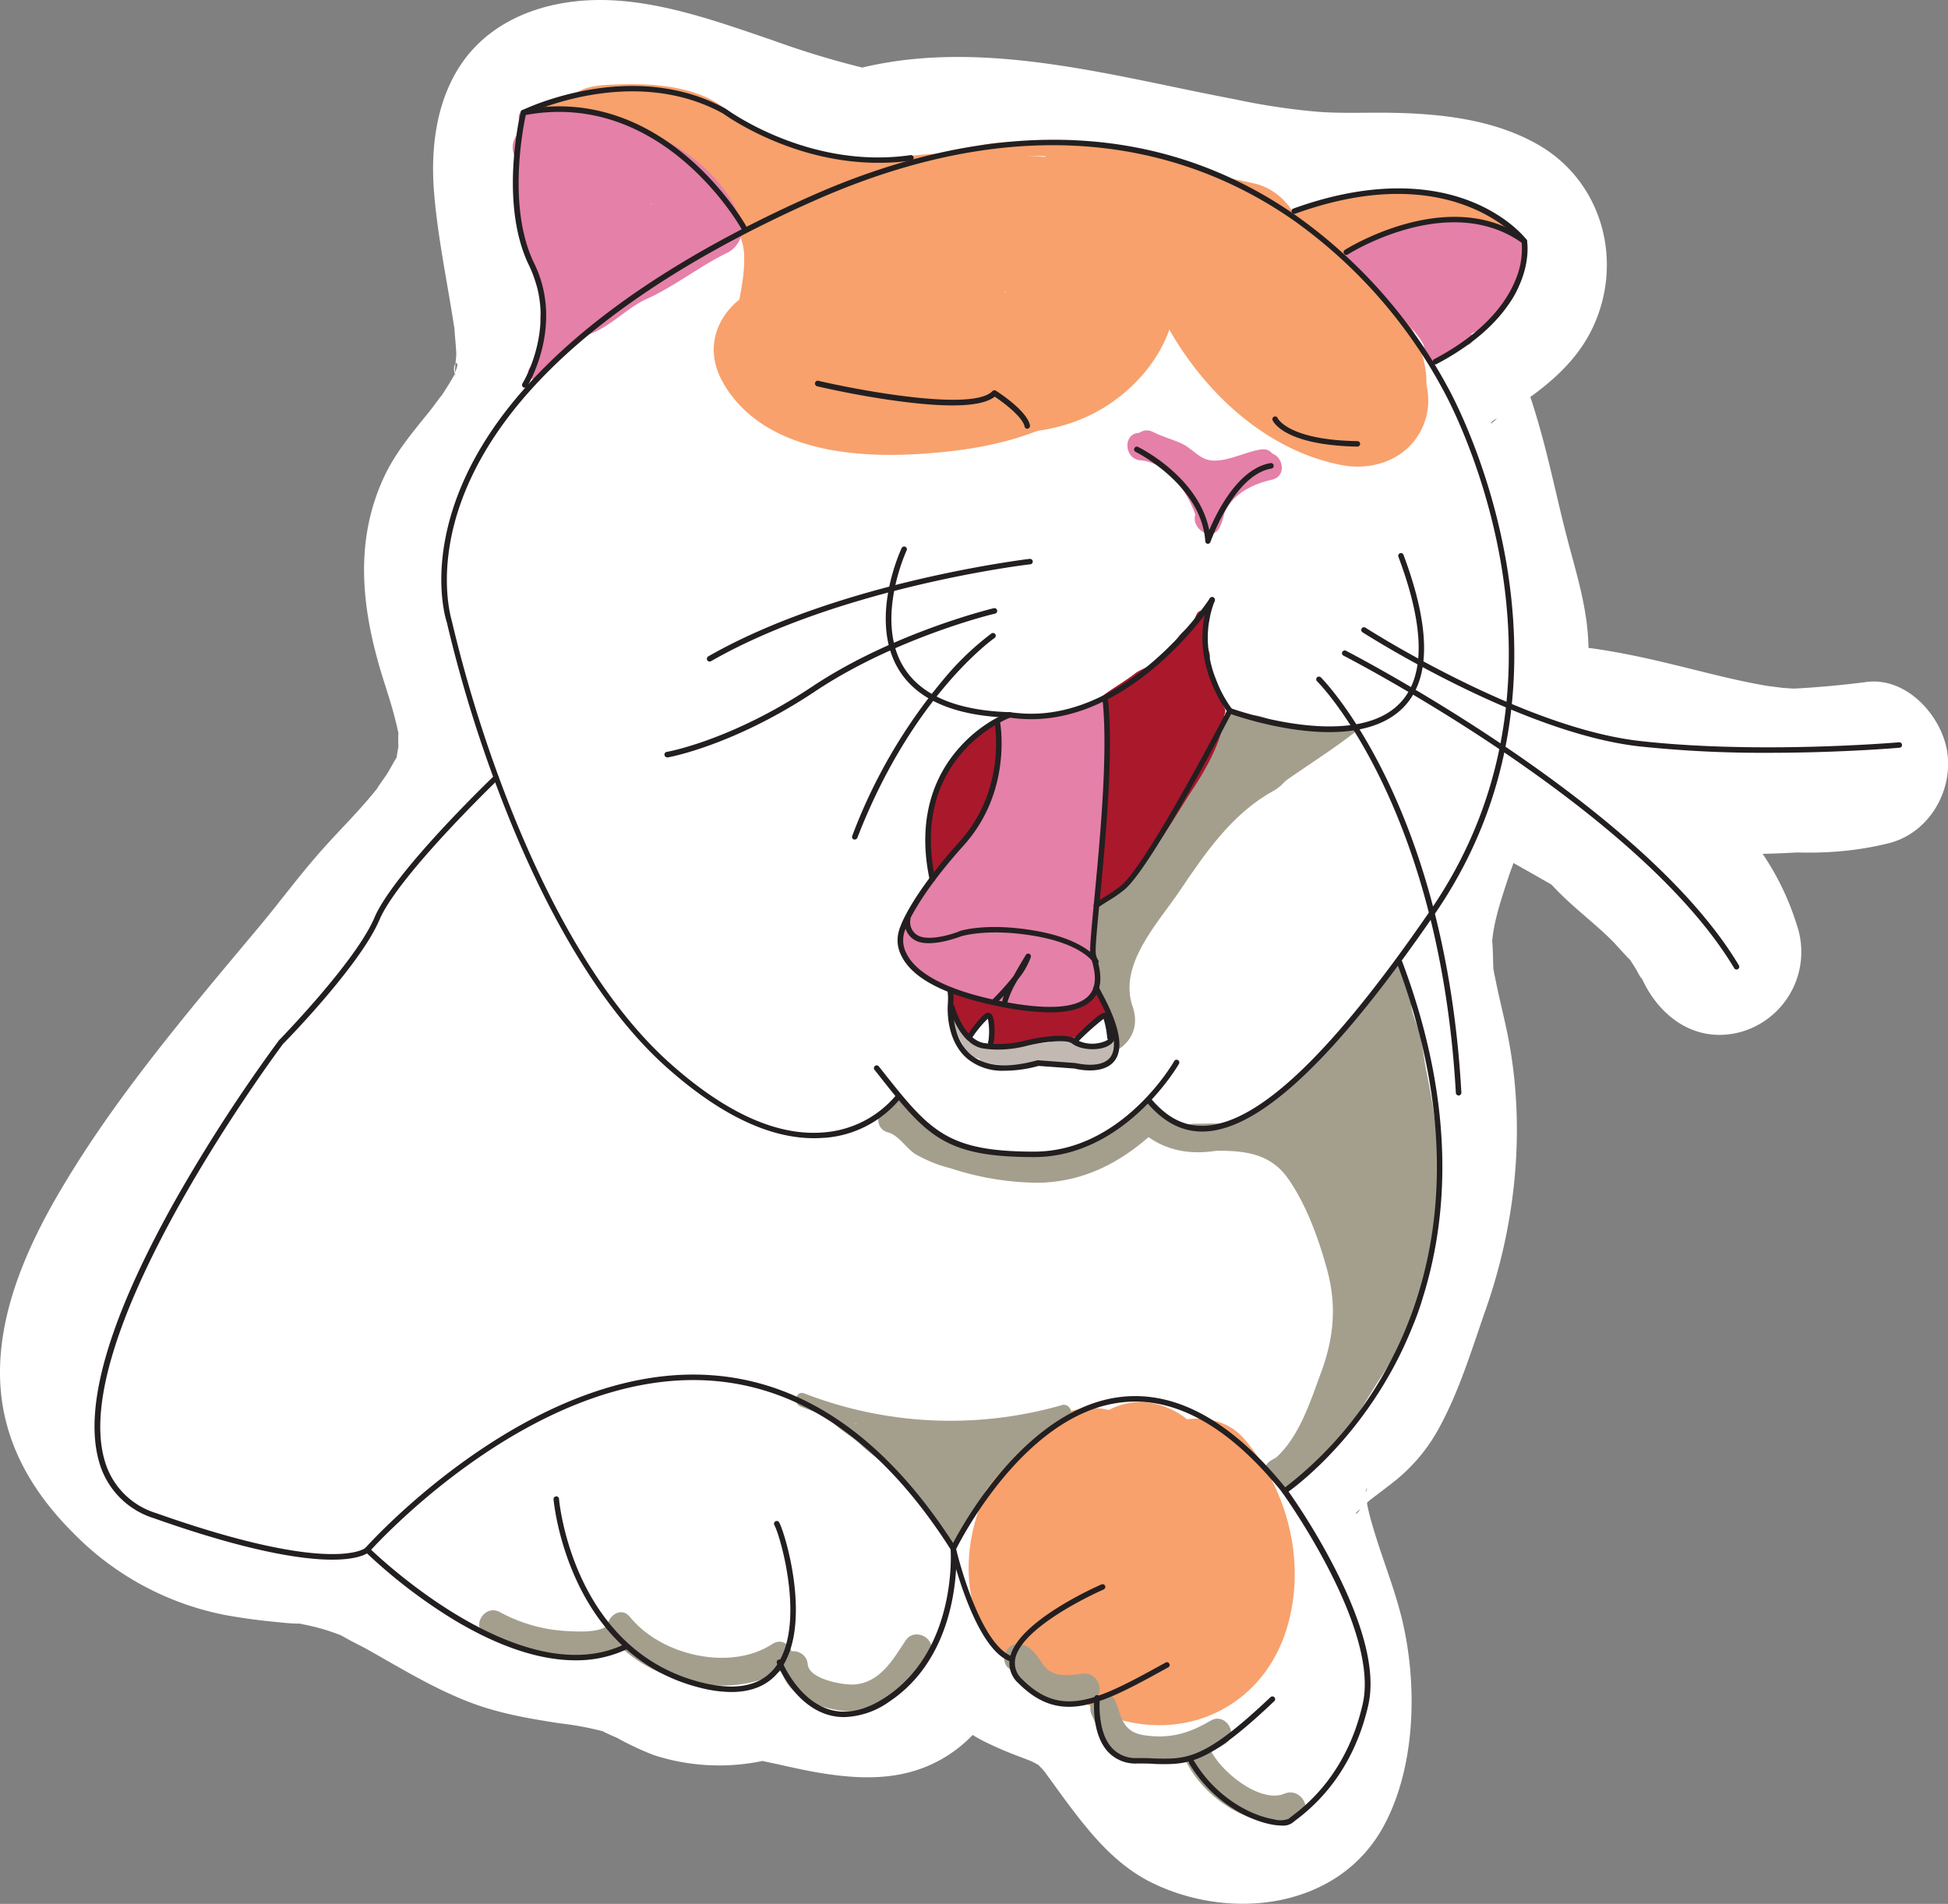 <svg xmlns="http://www.w3.org/2000/svg" viewBox="0 0 355.68 347.69">
  <rect x="0" y="0" width="355.68" height="347.69" fill="#808080" stroke="none"/>
  <defs>
    <style>.cls-1{fill:#fff;}.cls-2{fill:#a49f8d;}.cls-3{fill:#f8a16c;}.cls-4{fill:#e580a9;}.cls-5{fill:#aa182c;}.cls-6{fill:#c2bab2;}.cls-7{fill:#231f20;}
    </style>
  </defs>
  <title>Cat1</title>
  <g id="Cat">
    <g>
      <path class="cls-1" d="M224.54,52.89c-21.72-35.73-66.09-23.8-97.11-9.92-15.35,6.88-31.78,18.48-39.06,34a77.46,77.46,0,0,0-7.16,32.12c-.14,6.71.4,13.38-.4,20.07l1.25-9.3A55.61,55.61,0,0,1,78.37,133l3.53-8.36c-4.89,11.29-10.82,22.1-16.54,33-6.08,11.54-11.24,22.77-19.26,33.17l5.47-7.09c-6.5,8.31-13.11,16.52-19.42,25l5.47-7.08C26.69,215.67,15.67,229,16.14,248A37.72,37.72,0,0,0,39.35,282.3c6.91,2.91,14,3.34,21.47,3.76l-9.31-1.25a59.46,59.46,0,0,1,14.8,4.2L58,285.48c8.87,3.89,17.2,8.9,25.91,13.13a194.66,194.66,0,0,0,19.21,8.23c4.86,1.75,10,2.58,14.75,4.53l-8.36-3.53c7.51,3.34,14.94,7.84,23,9.47,11.27,2.25,21.32.84,30.51-6.27a34.51,34.51,0,0,0,13.8-27.48,51.37,51.37,0,0,1,.36-5.41l-1.25,9.3a30.75,30.75,0,0,1,1.46-5.58l-3.53,8.36a21.56,21.56,0,0,1,2.47-4.36L170.86,293a21.13,21.13,0,0,1,2.66-2.69l-7.08,5.47a22.67,22.67,0,0,1,4.11-2.43l-8.36,3.53a30.9,30.9,0,0,1,7.07-1.89L160,296.2a63.14,63.14,0,0,1,15.78.23l-9.31-1.25a85.69,85.69,0,0,1,19.26,6l-8.36-3.52a19.83,19.83,0,0,1,3.38,2l-7.08-5.47a15.65,15.65,0,0,1,1.75,1.8l-5.47-7.08c2,2.82,3.23,6.17,4.69,9.31,2.26,4.89,8,9.89,12.55,12.56a34.63,34.63,0,0,0,22.32,4.15c12.88-1.73,26.37-11.58,29.1-25.07,2.13-10.54,1.7-18.42,0-28.95-.76-4.66-1.95-9.23-2.7-13.89l1.25,9.31c-.14-.92-.24-1.85-.3-2.77l-25.7,33.75c11.78-2.71,22.76-10.48,31.06-19,8.5-8.7,16.35-19.68,20-31.44,3.05-9.83,3.4-22.12,3.42-32.52a48.42,48.42,0,0,0-5.92-23.26c-1.67-3.08-3.92-5.79-5.53-8.92l3.53,8.36a25.6,25.6,0,0,1-1.82-6.59l1.25,9.3a32.89,32.89,0,0,1,.08-4.76L256,187.8c1.17-7.82,4.32-16.18,7.28-23.49l-3.53,8.36c2.95-6.73,7-12.86,10.13-19.5,5.43-11.56,8.43-22.3,8.72-35.2.41-18.83-5.33-40.08-16-55.66-11.65-17-27.48-28.1-47-34.4-18.32-5.92-42.2-5.74-58.36,5.92-7.59,5.48-13.51,11.59-16.08,20.92-2.31,8.38-1.27,19.54,3.53,27s12,14,20.91,16.09c8.67,2,19.45,1.9,27-3.53a26.77,26.77,0,0,1,5.21-3l-8.36,3.53a32.56,32.56,0,0,1,7.14-1.76l-9.3,1.25a44.76,44.76,0,0,1,10.41.26l-9.31-1.25a61.74,61.74,0,0,1,13.14,3.71l-8.36-3.53a61.65,61.65,0,0,1,12.62,7.16l-7.08-5.47a42.74,42.74,0,0,1,6.86,6.65L200,94.79a63.76,63.76,0,0,1,8.07,13.94l-3.53-8.36a75.8,75.8,0,0,1,4.78,17.83l-1.25-9.31a63.27,63.27,0,0,1,0,14.94l1.25-9.3a44.32,44.32,0,0,1-2.86,10.23L210,116.4c-2.75,6.23-6.51,11.91-9.45,18-4.08,8.49-7,17.3-10,26.18-3.77,11.2-4.78,23.7-1.64,35.19a55.78,55.78,0,0,0,7.26,15.91,36.54,36.54,0,0,1,3.52,5.81l-3.53-8.37a13.69,13.69,0,0,1,.56,2.44l-1.25-9.3c.49,6.76-.21,14.46-1.07,21.17l1.25-9.31a23.06,23.06,0,0,1-1,4.11l3.52-8.36a50.85,50.85,0,0,1-6.7,11.11l5.47-7.08a61.16,61.16,0,0,1-10.11,10l7.08-5.47a35,35,0,0,1-6.59,3.85l8.37-3.53a24.37,24.37,0,0,1-3.22,1c-13.83,3.17-27,19.09-25.69,33.75.81,9.35,3.17,18.28,4.47,27.52l-1.25-9.3a32.31,32.31,0,0,1,.05,7.42l1.25-9.31-.27,1.36,64-8.36a70.52,70.52,0,0,0-4.69-9.31c-6.66-10.2-15.45-15.88-26.6-20.14-12.25-4.68-24.64-7.78-37.91-7.65-15.56.15-30.06,4.6-41.82,15-12.11,10.7-17,27.11-17.2,42.79l44.3-33.75a32.3,32.3,0,0,1-5.69-1.76l8.36,3.52c-7-3.1-13.89-6.92-21.28-9.14-5.27-1.59-10.43-2.81-15.54-5l8.36,3.53c-9.89-4.35-19.11-10-28.88-14.55-6.79-3.18-13.94-6.51-21.29-8.25-6.67-1.59-13.52-1.87-20.31-2.44L64.16,217a9.87,9.87,0,0,1-2-.46l8.36,3.53-.51-.28,7.08,5.47-.43-.35L82.11,232a2.6,2.6,0,0,1-.59-1l3.53,8.36-.16-.67L86.14,248a13.13,13.13,0,0,1,.1-2.8L85,254.51a27,27,0,0,1,1.1-4.13l-3.53,8.36a46,46,0,0,1,6-9.62l-5.47,7.09c4.59-5.82,9.06-11.73,13.57-17.62l-5.47,7.09c9-11.5,19.28-22.5,26.1-35.46,5.86-11.15,11.52-22.51,17.19-33.77s12.21-22.82,14.64-35.1a111.57,111.57,0,0,0,2.19-23.2,114.9,114.9,0,0,1,.48-16.49L150.52,111a38.83,38.83,0,0,1,1.82-7l-3.53,8.36a28.73,28.73,0,0,1,2.8-5l-5.47,7.09a48.14,48.14,0,0,1,7.05-6.71l-7.08,5.47a83.73,83.73,0,0,1,18.13-10.42l-8.36,3.53a117,117,0,0,1,27.63-8.16L174.2,99.4a41,41,0,0,1,9.52-.24l-9.3-1.25a21.67,21.67,0,0,1,5.24,1.44l-8.36-3.53a17.65,17.65,0,0,1,2.64,1.65L166.85,92a11,11,0,0,1,1.49,1.48l-5.47-7.08a12.62,12.62,0,0,1,1.23,1.82c9.5,15.64,31.8,22.92,47.88,12.56,15.71-10.13,22.73-31.15,12.56-47.89Z"/><path class="cls-1" d="M130.6,121.72a9,9,0,0,1,1,1.92L128,115.28a11,11,0,0,1,.51,2.13l-1.25-9.31a22,22,0,0,1-.06,4.73l1.25-9.31c-1.72,10.54-7.19,20.88-10.6,31-4.63,13.7-9.17,27.43-14.8,40.77l3.53-8.36c-3.65,8.49-7.21,17.2-11.39,25.45-2.2,4.33-4.63,8.25-6.52,12.74-4.92,11.66-4,24.18,2,35.35,6.46,11.94,20.38,20.94,33.45,23.67a80.09,80.09,0,0,0,35-.17c22.16-5.05,36.8-24.54,46.69-43.69,8.88-17.19,16.74-35,22.23-53.6a280.27,280.27,0,0,0,11.2-68.09c.71-18.32-16.61-35.83-35-35-19.57.87-34.24,15.37-35,35-.28,7.22-.94,14.4-1.9,21.56l1.25-9.31a249.9,249.9,0,0,1-16.5,61.05l3.52-8.37c-5.55,13-11.79,26.67-20.45,37.95l5.48-7.08a56.59,56.59,0,0,1-7.15,7.45l7.08-5.48a19.71,19.71,0,0,1-4.18,2.34l8.36-3.52a36.82,36.82,0,0,1-7.76,1.9l9.31-1.25a46.9,46.9,0,0,1-9.91,0l9.31,1.25a34.16,34.16,0,0,1-8-2l8.36,3.53a23.6,23.6,0,0,1-3.68-2l7.08,5.47a22.26,22.26,0,0,1-3.58-3.55l5.48,7.08-.59-1L154.4,213l-.32-1,1.26,9.31-.09-.92L154,229.7a5.44,5.44,0,0,1,.43-1.82l-3.53,8.36c2.14-4.51,4.92-8.68,7-13.25,2.37-5.23,4.48-10.56,6.91-15.76a417.65,417.65,0,0,0,16.66-42.52c3.48-10.23,6.81-20.48,10.84-30.51,6.22-15.45,7.35-32.94-1.26-47.81-9.18-15.85-32-22.77-47.89-12.56s-22.38,30.93-12.55,47.89Z"/><path class="cls-1" d="M214.32,308.56c3,0-4.89-.75-4.48-.64.24.07-6.41-3.19-4-1.61.21.14-5.37-4.59-3.26-2.45s-2.38-3-2.3-3.15c-.06.1,1.65,2.81,1.82,3.08,1.69,2.73-1.78-3.34-1.41-3.4a15.45,15.45,0,0,1,.75,2.24c.35,1.16.47,2.45.86,3.59.72,2.09-.44-6.15-.53-4.06,0,.52.06,1.1.09,1.62.34,4.56.59-3.06.62-3.19-.28,1.13-1.06,2.83.82-1.72q1.6-5.69,7.9-7.76,11.25-6.15,6.46-5.16c-12.88,2.42-21.38,18.64-17.46,30.75,4.45,13.77,16.95,20.06,30.75,17.46,20.19-3.79,23.29-27.79,19-43.92-4.48-16.7-17.18-31.51-35.6-31.68-13.08-.13-25.6,11.58-25,25,.61,13.65,11,24.86,25,25Z"/><path class="cls-1" d="M116.61,62.25l.92,5.83q-.5,1.31.06.06a16.93,16.93,0,0,0,1.46-3.33,21.15,21.15,0,0,0,1.79-8.74c-.13-5.63-3.4-10.47-4.56-15.4-.46-1.9.13,2.84-.11-.7,0-.78-.13-1.56-.15-2.34,0-1,0-1.89,0-2.84,0-1.65-.64,1.54,0,.16s-1.37,1.68,0-.16a7.85,7.85,0,0,1-1.78,2,2.94,2.94,0,0,1-1.52.67c-.72.13-.63.16.27.1,0,0,1.62.15,1.86.21,7.72,1.78,14.72,7.72,23.1,9.15,3.71.63,9.9,1.21,12.17,1.5-1.26-.16,1.07.17,1.29.21.91.16,1.81.36,2.72.53.66.13,1.28.38,1.93.54-1.46-.69-1.8-.83-1-.41s.48.21-1.13-.89l2.53-19.63C145.19,34.53,131.14,33.15,119,36c-6.57,1.54-10.47,9-8.73,15.38a12.72,12.72,0,0,0,15.38,8.73c6.8-1.6,13.74-2,20.65-2.93a69.17,69.17,0,0,0,22.84-6.83c7.14-3.64,8.07-14.29,2.53-19.63-3.87-3.73-8.9-5.47-14.1-6.31-3.11-.49-6.24-.86-9.36-1.21l-3.58-.4c2.76.33-.59-.1-1-.17-4.71-.94-8.43-3.45-13.34-5.64-7.18-3.21-14.66-5.42-22.58-3.93C94.35,15.59,90,29.07,91.3,41.13a39.29,39.29,0,0,0,1.93,9.69c.65,1.74,1.54,3.39,2.21,5.13.39.74.46.93.23.56q.6,2.77.37.18c1-2.09.12-1.64-.61,0A37,37,0,0,0,93.26,62c-1.13,4.33-.81,9.12,1.76,12.9,3.8,5.56,11,8.06,17.11,4.48,5.52-3.23,8.3-11.5,4.48-17.1Z"/><path class="cls-1" d="M236.64,66.61a116.41,116.41,0,0,0,14.55-4.49c3.64-1.24,8.13-2.95,11.3-2.51l-8.73-15.38c-.37,2.62.79-2.33.15.05,1-1.22,1.11-1.49.45-.82s-.45.45.57-.38a33.69,33.69,0,0,1-6,3.23c2-.83-1,.31-1.43.47-1.06.38-2.13.74-3.21,1.09-1.76.57-3.53,1.09-5.3,1.63-15.34,4.69-8.8,28.82,6.65,24.11,11.41-3.48,30.2-8.55,32.23-22.73.86-6-1.4-14.36-8.73-15.38A48.71,48.71,0,0,0,247.58,37c-5.89,1.8-11.53,4.25-17.59,5.48-6.62,1.35-10.43,9.19-8.73,15.38,1.9,6.88,8.74,10.08,15.38,8.73Z"/><path class="cls-1" d="M256.49,65.82c4.72,8.62,10.28,16.82,13.75,26.07,1.12,3,5.95,1.69,4.82-1.33-3.63-9.67-9.32-18.25-14.25-27.27-1.55-2.82-5.87-.3-4.32,2.53Z"/><path class="cls-1" d="M169.83,13.59c2.66-.37-2.52,0-2.45,0-1.07,0-2.13-.08-3.21-.09a26.58,26.58,0,0,1-5.59-.88,163.06,163.06,0,0,1-17.46-5.25C130.53,3.76,118.91-.5,107.54.05c-9.68.47-19.1,4.34-24.18,13-3.88,6.63-4.72,14.63-4.1,22.16C79.9,43,81.5,50.7,82.72,58.41c.15,1,.35,1.94.44,2.91,0-.28-.36-3.74-.18-1.15.1,1.5.28,3,.33,4.49,0,1-.44,3.25-.11,4.11-1-2.49.87-3.31.13-1.39-1.16,3,2-3-.1.59-1,1.83-2.12,3.58-3.3,5.33,1.86-2.77-.89,1.08-1.59,1.93-3,3.7-6.1,7.38-8.14,11.71-5.72,12.13-4.1,24.76-.2,37.18.81,2.57,1.66,5.13,2.28,7.75a28.83,28.83,0,0,1,.64,3.07c-.34-2.9-.16,2-.17,2.1.06-.59.3-2.42-.19.34-.61,3.53,1.33-1.64-.53,1.59-.49.84-.94,1.69-1.46,2.52-.09.13-2.63,3.72-1.24,1.9-3.16,4.13-6.95,7.79-10.4,11.66-4.36,4.89-7.5,9.27-11.72,14.32-13.48,16.13-27.69,32.73-38,51.21C4.15,229.77-.07,240.22,0,250.91c.08,11.52,5.33,21,13.33,29a53,53,0,0,0,27.63,15c3.11.57,6.25,1,9.39,1.29,1,.11,2,.22,2.94.27,4.54.23-2.21-.72,2.34.23a37.69,37.69,0,0,1,7.12,2.15c-.69-.29-2.06-1.1.34.26,1.24.71,2.54,1.33,3.79,2,5.93,3.32,11.62,6.84,18,9.41,5.63,2.29,11.32,3.27,17.29,4.19a57.81,57.81,0,0,1,9.06,1.77c-3.05-1,1.25.79,1.55.95a52.2,52.2,0,0,0,6.6,3.09,38.62,38.62,0,0,0,19.94,1.05c1.67-.37-3.74-.87-.39-.05,1.21.29,2.44.52,3.65.8,2.65.59,5.27,1.17,7.95,1.58,7.4,1.14,14.69,1.19,21.43-2.66,6.37-3.63,10.23-9.5,12.59-16.3a70.23,70.23,0,0,0,1.87-7c.19-.77.36-1.54.56-2.31.27-1,2.19-5.31.34-1.53l-20.52,5.38a11.63,11.63,0,0,1-1.84-1.73c-1.64-1.54-.06.32,0,.35-.48-.32-1-3.09-.28-.26.14.59.36,1.18.55,1.75a39.33,39.33,0,0,0,4.21,9.51,27.83,27.83,0,0,0,10.27,8.93,68,68,0,0,0,6.57,2.82l1.82.7c2.15.84-2.15-.83,0,0a14,14,0,0,1,1.71.91c-.23-.13-1.65-1.6-.42-.36.49.5.94,1,1.41,1.54-.38-.41-1.61-2.2.07.1s3.12,4.33,4.73,6.46c4.15,5.47,8.58,10.66,14.91,13.72,14.34,6.94,33.83,4.65,42.05-10.29,5.9-10.74,6.27-25.61,3.56-37.36-1.34-5.79-3.63-11.32-5.32-17-.37-1.24-.73-2.48-1-3.74-.38-1.58-.39-3.37-.31-.67,0-.66,0-1.45-.11-2.12-.1-.88.54-1.63-.1.07a25,25,0,0,1-.91,2.73c-.55,1.08-1.45,1.31-.15.15.48-.42,1-.86,1.43-1.31,1.64-1.59-1.71,1.29.13-.15s3.49-2.62,5.18-4a31.86,31.86,0,0,0,7.67-9.22c3.82-6.92,6.1-14.6,8.69-22,5.54-15.88,7.26-33.29,4-49.82-.65-3.28-1.5-6.52-2.16-9.8-.22-1.07-.48-2.2-.6-3.29.05.41.15,1.54.07-.19,0-.84-.13-4.57-.19-3.85.31-4,1.79-8.16,3-11.92.43-1.28.93-2.54,1.37-3.82.84-2.39-1,1.83.55-1.25.66-1.34,1.31-2.67,2.07-4,.27-.45.58-.89.83-1.35.94-1.72.08.09-.61.66a8.74,8.74,0,0,0,.91-1c1.58-1.82.16,0-.85.54-1.86,1.08-2.67,1.35-5.43,1-.11,0-3.16-.81-3-1a13.49,13.49,0,0,1,1.81,1c2.18,1.18.2.17-.26-.25.62.55,1.24,1.09,1.85,1.66,4,3.78,7.35,8.27,11.38,12,2.76,2.59,5.75,4.9,8.42,7.59.59.59,3.79,4.22,2.83,2.94.46.62.88,1.28,1.29,1.94.22.35,1.73,3.24.87,1.16,3.08,7.49,10,12.81,18.45,10.48a15.19,15.19,0,0,0,10.48-18.45c-3.87-13.47-12.72-23.37-24.24-30.95-4.54-3-9.37-5.49-14.12-8.11-2.19-1.21-4.38-2.43-6.51-3.74-1.06-.65-2.1-1.32-3.13-2q-1-.69-2-1.41,2.12,1.7.15.1L271.8,149c1.42-.46,2.83-.81,4.26-1.17,3.2-.82-1.26-.24,1.78-.19a81.18,81.18,0,0,1,8.82.34c-2.83-.35,1.43.28,2,.39,1.51.28,3,.61,4.51.94,3.29.74,6.56,1.57,9.84,2.38,13.81,3.39,27.76,5.8,41.81,2.31,7.26-1.8,11.71-9.31,10.75-16.46-.89-6.63-7.32-13.93-14.73-13a175.18,175.18,0,0,1-32.13,1.2,54.7,54.7,0,0,1-12-1.56q-3.18-.7-6.28-1.7c-1-.32-2-.65-3-1,1.56.7,1.87.8.91.31s-.7-.3.77.8c-1.69-2-.06.22.32.48l.66,1.33c-.33-1.61-.35-1.77-.06-.49-.09-2,0-3.93,0-5.9-.15-6.77-2.1-12.92-3.8-19.39-1.59-6.05-2.86-12.19-4.47-18.24-.65-2.42-1.34-4.83-2.12-7.21-.49-1.46-1-2.89-1.53-4.34-.6-1.77-.49-5.21-.67-1a13.52,13.52,0,0,1-3.17,7.7c-3,3-2.17,1.44-1.15,1a26.71,26.71,0,0,0,4.86-3c5.21-3.63,9.95-7.71,12.75-13.53,5.83-12.12,1.9-26.89-10-33.64-8-4.53-17.42-5.58-26.44-5.76-4.54-.09-9.05.15-13.59-.18a122.68,122.68,0,0,1-15.33-2.31c-23.41-4.42-48.9-12.08-72.47-4.5C145.12,16.07,140.14,24,142.35,32c2.08,7.58,10.71,13,18.45,10.48a49.49,49.49,0,0,1,7.08-1.76c-2.43.41.06,0,.51,0,1.28-.07,2.56-.17,3.85-.21a112.09,112.09,0,0,1,14.83.77c8,1,19,3.57,28.19,5.33,12,2.31,23.84,4,36.06,3.93,3.18,0,6.35.13,9.51.39,2.81.23-.07,0-.54-.08.93.2,1.87.35,2.8.58s1.78.62,2.67.78c-3.16-.59-1-.09.19.27-1.37-.43-2.09-1.64-.76-.51L264,50.44c.61,1.12.62,1.1.05,0a11.94,11.94,0,0,1-.41-3.32c-.14-1.32,2-.94-.23.22,2.76-1.45-1.79.84,0-.18s-2,1.38-1.81,1.26c-1.46.95-3,1.75-4.45,2.71-4.47,2.93-7.91,6.7-9.24,12-1.6,6.35.73,12.14,2.69,18,1.86,5.64,3.2,11.43,4.57,17.2,1.3,5.49,3.71,12.76,4.61,17,.67,3.17.24,10.45.94,14.86a23.86,23.86,0,0,0,9.47,15.41c9.6,7.22,23.58,8.87,35.16,9.87a170.13,170.13,0,0,0,35.45-1l-4-29.47c-.49.12-4.55.92-1.93.57a37.14,37.14,0,0,1-4.48.25c-1.5,0-3-.06-4.5-.17-.44,0-4.6-.61-2.06-.2-6.4-1-12.66-2.73-19-4.25-13.45-3.25-27.58-5.55-41.07-1.2-9.78,3.16-15.89,17.49-6.62,25.07,8.53,7,18,11.7,27.46,17.25,2.14,1.26,4.19,2.64,6.26,4,2.6,1.7-1.63-1.66.83.64.88.82,1.81,1.6,2.66,2.46s1.67,1.76,2.44,2.7c-1.33-1.62-.56-.79.14.45.21.37,2.08,3.78,1.31,2.14s.89,2.72,1,3.24l28.93-8a58.93,58.93,0,0,0-14.42-20.95c-4.07-3.84-8.15-7.34-11.91-11.5-9.24-10.26-22.34-21.8-36.85-13.94-10.64,5.75-15.81,19.22-19.23,30.07a83.92,83.92,0,0,0-3,14.1c-1.18,8.8.77,17.46,2.69,26a41.41,41.41,0,0,1,1.31,8.61,82.4,82.4,0,0,1-.45,12.37c-.2,1.78-.08.63,0,.25-.17,1.12-.39,2.25-.61,3.35q-.51,2.52-1.16,5c-1,3.94-2.44,7.76-3.75,11.62-.61,1.79-1.19,3.59-1.83,5.37-.28.77-.55,1.55-.86,2.31.14-.34.63-1.38-.08.19-.3.66-2.52,4.91-1.13,3a12.36,12.36,0,0,1-1.33,1.38c-.18.19-2.19,2-1,1s-.5.39-.63.48c-1.36,1.07-2.76,2.09-4.11,3.18a31.43,31.43,0,0,0-3,2.57,26.67,26.67,0,0,0-6.79,11.42c-3.43,12.94,3.87,25.56,6.86,37.77.44,1.79.35,3,.28.38,0,1.27.15,2.54.17,3.82.06,2.81-.17,5.57-.27,8.37-.06,1.74.08-.89.13-1.05-.22.73-.3,1.53-.49,2.27-.46,1.77-1.3,2.51,0,.56-1,1.53-1.57,2,.05.38-1.84,1.82.33-.26.69-.44,1-.5,2.45-.54.62-.28.3,0,3-.1.84-.09-1.25,0-2.51.05-3.77.05,2.65,0-.55-.38-1.65-.51-1.54-.19.67.16,1,.4-.07-.06-3.07-2-1.22-.63,1.52,1.15-1.23-1.28-1.71-1.8s-1-1.17-1.48-1.71c.82.87,1.2,1.63.2.25q-1.26-1.76-2.53-3.49c-2.41-3.32-4.75-6.95-7.79-9.73-4-3.65-8.44-5.59-13.42-7.55l-1.82-.7c-2.13-.85,2.15.74,0,0-.13-.05-1.73-1-1.73-1,.29-.42,2.25,2.88,1.3,1.32-.85-1.4.26.67.31.86-.23-.78-.51-1.55-.76-2.33a65.88,65.88,0,0,0-2.65-7,23.6,23.6,0,0,0-9.35-10.45c-6.54-4-17-1.79-20.53,5.39A60.84,60.84,0,0,0,157,291.76c-.43,1.75-1,3.46-1.45,5.2.67-2.59.55-1.38.1-.45-1.19,2.43.9-.8,1.6-1.43-2.33,2.09,1-1.45,2.26-.4a20.1,20.1,0,0,0-2.47,0c-2.67.09-.68,0,.05.08-1.12-.17-2.23-.41-3.34-.65-4.76-1-9.61-2.43-14.51-2.55a53.22,53.22,0,0,0-6.56.53c-1,.1-2,.2-2.93.21-3.3.05-1-.25-.47,0-5.19-2.2-9.64-4.91-15.3-5.85-4.88-.81-9.87-1.33-14.66-2.59s-7.57-3-12.32-5.75c-9.72-5.64-19.25-10.19-30.56-11.39-2-.22-4.08-.36-6.12-.54-4.48-.39,2.74.74-1.41-.22-.83-.19-1.68-.32-2.51-.52s-1.6-.4-2.39-.64c-.06,0-3.8-1.33-1.62-.46s-1.41-.73-1.49-.77c-1.09-.59-2.11-1.28-3.16-1.95-2.33-1.47-.55-.44-.09,0-.89-.77-1.76-1.56-2.61-2.38-.68-.66-4.71-5.09-2.86-2.68-.51-.66-.85-1.41-1.35-2.07-2-2.64.32,2.44-.37-.72a18.47,18.47,0,0,0-.57-2.22c1,2.72.09,1.05.08-.59,0-.79.08-1.56.09-2.34-.05,3.33-.2.9.08-.17.46-1.82.9-3.63,1.52-5.41,0,.06,1.52-3.85.67-1.84s1-1.93.9-1.83c1-2,2.11-4,3.26-6,9.46-16.08,21.3-30,33.08-44.17q2.91-3.49,5.72-7.08a64.88,64.88,0,0,1,4.33-5.27c3.44-3.89,7.11-7.59,10.4-11.61,7.53-9.2,13.58-19.6,12.63-32a76.82,76.82,0,0,0-3.75-17.1c-.65-2.07-1.32-4.14-1.86-6.25.12.46-1-4.66-.68-2.7.15.89-.13-2.76-.12-3.44,0-1,.65-3.79-.08-.75.19-.78.44-1.57.61-2.36.66-3-1.08.94,0-.07a13.12,13.12,0,0,0,1.4-2.36c.4-.61.86-1.18,1.26-1.78-1.81,2.69-.81,1-.3.44,2-2.43,4-4.94,5.93-7.49a38.83,38.83,0,0,0,8.19-23c.12-7-1.32-14-2.51-20.88-.29-1.67-.58-3.33-.86-5-.13-.83-.25-1.66-.39-2.48-.59-3.51.08,1.48,0,.08-.2-3.17-.23-6.35-.41-9.5-.16-2.76-1,2.6-.19,1.19.09-.17.64-2.56.64-2.56s-1.77,3.61-.67,1.61c.59-1.08,2.1-2.76-.77.77,2.18-2.68-2.7,1.45.44-.18-3.88,2-1.74.67-.43.5-2.21.3-2.48.18-.09.12,4.16-.12,7.59.78,13.23,2.42s11.06,3.62,16.59,5.45c13.2,4.36,26.06,6.58,39.91,4.62,8-1.14,12.43-11.36,10.48-18.45-2.37-8.63-10.4-11.62-18.45-10.48Z"/><path class="cls-2" d="M206.8,183.81c-2.65-7.66,4.61-15.2,8.61-21.13,4.61-6.85,9.56-14.08,16.94-18.15,8.46-4.66.9-17.62-7.57-12.95-10.14,5.6-16.77,15.4-23.14,24.75s-13.37,19.72-9.31,31.47c3.14,9.07,17.63,5.17,14.47-4Z"/><path class="cls-2" d="M230.07,133.45a10.93,10.93,0,0,0,2.8.15c1.68,0,3.45.44,5.13.63,3,.36,6.16.76,9.07-.36l-.61-1.05c-4.53,3.54-9.53,6.54-14.17,10-.64.47,0,1.55.63,1.08,4.73-3.48,9.8-6.54,14.42-10.14.49-.38,0-1.27-.61-1.05-2.79,1.08-5.83.67-8.73.32-1.26-.15-2.51-.4-3.77-.51a23.19,23.19,0,0,1-3.83-.22.62.62,0,0,0-.33,1.2Z"/><path class="cls-2" d="M233.9,135.6a51.57,51.57,0,0,1,5.56.21,17.45,17.45,0,0,0,2.15.33c.56,0,1.07-.36,1.62-.33l-.88-2.14c-.72.83-2.07,1-2.9,1.88a10.25,10.25,0,0,1-4.34,2.59l1.58,1.21a23.81,23.81,0,0,0-.46-4l-1.2,1.58c1.56.1,2.56.44,4.12,0l-1.41-1.84c-.36.5-1.33.75-1.81,1.21-1.16,1.12.61,2.88,1.77,1.76.74-.7,1.58-.83,2.2-1.71s-.43-2.08-1.41-1.83a10.58,10.58,0,0,1-3.46-.13,1.27,1.27,0,0,0-1.21,1.58,20.21,20.21,0,0,1,.37,3.38,1.26,1.26,0,0,0,1.58,1.2,13.16,13.16,0,0,0,4.65-2.45,9,9,0,0,1,2.09-1.61,4.58,4.58,0,0,0,1.61-1.05,1.27,1.27,0,0,0-.89-2.13,8.52,8.52,0,0,0-1.52.3,10.45,10.45,0,0,1-2.06-.3c-1.9-.2-3.84-.2-5.75-.21a1.25,1.25,0,0,0,0,2.5Z"/><path class="cls-3" d="M243.07,50.56c3.06-.24,5.57,4.76,7.19,6.88A21.59,21.59,0,0,1,254,63.6c.6,1.79,1.88,6.14.88,7.89l2.16-1.24c.13,0-2.61-2.88-3-3.29-1.37-1.44-2.63-3-3.9-4.53-2.74-3.29-6-7.23-5.73-11.75l-2.5,2.5c1.29.14,3.3,4.48,4.13,5.59a19.35,19.35,0,0,0,5.48,5.07c2.75,1.69,5.27-2.63,2.53-4.32-4.72-2.9-6.2-10.71-12.14-11.34-1.39-.15-2.43,1.27-2.5,2.5-.36,6.54,4.37,12,8.35,16.65,1.87,2.2,8.07,11.28,11.44,6.68s-.85-14-3.74-17.91-6.69-11-12.42-10.54c-3.19.24-3.22,5.24,0,5Z"/><path class="cls-3" d="M143.89,60.89c1.21-5.4,3-12.65,1.76-18.14s-5.38-11.21-9.92-14.5c-5-3.64-11.26-6.09-17-8.23s-13.46-4.1-19.27-.91c-4.44,2.44-2.32,9.25,2.52,9.32,2.24,0,4.88.23,6.9-.93.94-.55,1.59-2.09,2.43-2.48-1.12.52,1.6.38,1.7.39,3.06.13,6.14-.06,9.16.62,2.84.63,4.26,2,6.4,3.84,4,3.34,10.81,5.91,15.84,7.18,6,1.53,12.42,1.72,18.49,3.08L161.67,31c-2.79,1.35-6.12,1.47-9.14,1.9-1.33.2-2.63.48-3.94.72-.89.15-3.27,0-2.36.79-4.94-4.06-12,3-7.07,7.07,4,3.25,7.88,2.62,12.61,1.66,5.13-1,10.15-1.18,14.95-3.51,3.83-1.86,2.87-8.23-1.2-9.14-6.08-1.35-12.45-1.56-18.5-3.07a46.46,46.46,0,0,1-9.65-3.87c-2.65-1.35-4.39-3.6-7-5.06-5.07-2.87-11.75-3.26-17.43-3.07-2.37.08-5.14.11-7.26,1.27a5.37,5.37,0,0,0-2.38,2.07c-.72.84-.46.74.8-.3-.73,0-1.46,0-2.19,0l2.53,9.32c3.19-1.76,10.08,1.29,13.12,2.53,4,1.63,8.25,3.24,11.81,5.7,3.16,2.18,6.25,6.33,6.48,10.19s-.79,8.3-1.63,12.06c-1.41,6.27,8.23,8.94,9.64,2.66Z"/><path class="cls-3" d="M246.65,59c-.68-.11-2.6-3.34-3-4-1.91-3.19-1.31-2.62.69-5.08,3.27-4,2.65-7.71-.85-11.23L241.27,47c4.5-.92,9.46-2.13,14-2.19,5.13-.07,8.88,1.55,13.35,3.81,5.73,2.91,10.79-5.72,5.05-8.63-5.56-2.81-10.46-5-16.85-5.16-6-.19-12.36,1.32-18.26,2.53-3.76.77-4.72,5.83-2.2,8.36.92,1,1.07,1.1.46.42l.5-3.86c-1,2.42-3.51,3.82-4.44,6.44-1,2.88-.34,6,.82,8.74,1.65,3.94,5.66,10.38,10.24,11.17,6.29,1.07,9-8.56,2.66-9.65Z"/><path class="cls-3" d="M193,258.76c-18.71,9.08-24.07,42.86-.24,49,21.5,5.57,27.88-24.05,28-39.23l-24.56,3.32c1.47,8.79.44,17.85-2,26.35-1.94,6.77,2.38,13.23,8.73,15.38,13.85,4.7,27.71-2.1,32-16.14,3.68-12,.25-25.37-7.83-34.75-4.41-5.12-13.16-4.53-17.68,0-5.08,5.07-4.42,12.54,0,17.67,1.88,2.19-.81-1.43,0,.05.37.68.76,1.37,1.15,2.05-.78-1.38-.43-1.32,0,.13.21.76.37,1.6.64,2.33.5,1.39.13.59,0-.45.08.8.14,1.59.16,2.39s-.07,1.58-.06,2.37c0,2.34.45-1.47,0-.15-.23.65-.44,1.47-.6,2.13.36-1.51,1.13-1,.25-.65-.2.36-.41.71-.64,1.05q-.57.84.24-.3c.66-.83.63-.87-.09-.09l1.3-1c-2.1.82,2-.63.45-.06-1.22.46-2-.22.32,0-1.47-.16-.52,0,.37.2a25.41,25.41,0,0,1-3.31-.93l8.73,15.38a89.3,89.3,0,0,0,2-39.65c-1-6.05-8.15-9.79-13.71-9a12.52,12.52,0,0,0-10.84,12.28c0,1.75-.22,3.48-.33,5.23-.17,1.39-.14,1.23.08-.47q-.15,1-.33,2-.27,1.55-.63,3.09c-.31,1.37-.67,2.73-1.1,4.06-.23.72-1.53,3.38-.17.75-.26.56-.54,1.11-.85,1.65-.63.95-.62,1,0,.16-.23-.25,1.79-1.16.73-.64a8.06,8.06,0,0,1,7.3-.11c-1.28-.77-1.3-.72-.06.17.9,1.35,1,1.45.3.29.35.83.62,3.86.72,1.88.08-1.41,0-1.26-.14.44.14-.65.31-1.3.51-1.94.59-2.62-1.11,1.49.35-.81.33-.53,2.81-4,.83-1.68.6-.71,1.32-1.33,1.91-2,1.36-1.65-2.11,1.1.67-.25,6.07-3,7.7-11.6,4.48-17.1-3.63-6.21-11-7.44-17.1-4.49Z"/><path class="cls-3" d="M132.19,70.2c7,11.7,22.57,13.44,35,12.74,13.22-.74,28.71-3.64,36.84-15.32,5.78-8.31,4.35-20.28-5-25.37-5.86-3.21-13.45-3.31-20-3.88-13.68-1.2-29.5-.68-38.15,11.54-3.91,5.52-1,13.91,4.48,17.11,6.26,3.66,13.19,1,17.1-4.49-.48.69-3.09,2.5-1.35,1.59,2-1.07-1.41.27.13-.08.84-.2,1.74-.45,2.57-.68,2.27-.64-.88,0,.61-.14a78.15,78.15,0,0,1,12.43,0c3.38.23,6.79.55,10.14,1.07.93.11.75.1-.53,0l1.06.22,1,.29Q181.08,61,182.9,55.3c-.14.61.27-2.26.79-2,0,0-3.13,2-3.35,2.09-.43.26-2.24.94-.34.22,2.05-.78-.27.05-.72.17-1.51.41-3,.84-4.54,1.16-1,.21-2.05.38-3.08.57-2.41.43,1-.07-.52.06-1.91.17-3.8.35-5.72.41-2.09.07-4.19,0-6.27-.08-.34,0-3.38-.33-1.6-.1s-1.09-.22-1.43-.29c-.93-.2-1.89-.59-2.82-.75-2.07-.35.57-.17.5.27-.14.86-3.56-3.67-.16.22-1.55-1.77,1.41,2.4.14.29-8.27-13.78-29.9-1.22-21.59,12.62Z"/><path class="cls-3" d="M210.26,53.55C216.2,68,229,81.88,245,84.94c6.63,1.27,13.49-1.85,15.38-8.73,1.68-6.11-2.07-14.1-8.73-15.37a19.62,19.62,0,0,1-10.11-5.13,41.55,41.55,0,0,1-4.61-4.8s-1.16-1.75-1.47-2.27c-.21-.35-1.85-3.63-1.08-1.74-2.56-6.24-8.31-10.67-15.38-8.73-5.91,1.62-11.3,9.09-8.73,15.38Z"/><path class="cls-3" d="M229,33.5c-14.13-3.19-28.28-4.24-42.68-5.12-12.87-.79-27.86-1.29-38.62,7-10.58,8.15-17.16,24.39-7.06,35.62,9,10,24.5,8.77,36.72,8.43,7.69-.21,14.6-.18,21.72-3.64,7.38-3.58,13.81-10.69,15.32-18.91,1.22-6.63-1.82-13.48-8.73-15.38-6.07-1.67-14.15,2.06-15.38,8.73-.4,2.19.86,0-.42,1.73,1.13-1.5-1.08,1.08-1.44,1.35,1.37-1-1.65.77-2,.89,1.67-.65-1.67.32-2,.36,2.25-.27-1-.2-1.49-.2-1.21,0-2.41,0-3.61,0-2.76,0-5.53.18-8.29.23s-5.72,0-8.58-.15c-3.74-.15,1.53.54-1.86-.23a14.91,14.91,0,0,1-1.72-.43c-.89-.29-.75-.19.44.3-1.24.39-1-1.33.42.93.09.15,1.58,4.06.54,4.06-.62,0,1.82-3.82.16-.93.18-.32,2.12-3,.53-1.12a20.5,20.5,0,0,1,2.32-2.34c-1.56,1.34-.06.09.84-.31-2.22,1,.71-.17,1.43-.37a30,30,0,0,1,4-.83c-1.9.26,2.59-.11,2.41-.1,1.51-.08,3-.1,4.52-.09,3,0,6.09.15,9.13.33,12.45.73,24.56,1.52,36.78,4.28,6.58,1.49,13.53-2,15.37-8.73C239.43,42.59,235.59,35,229,33.5Z"/><path class="cls-4" d="M208.19,84.06c5.09.41,8.82,6,10.22,10.41.6,1.92,3.56,2.61,4.57.6l.25-.5-4.57-1.93-.25,1L223,95.6c.83-4.6,4.81-7,9.25-8,3.14-.69,1.81-5.51-1.33-4.82-3.44.76-6.08,2.43-8.94,4.41s-3.22,3.82-3.8,7.09c-.46,2.55,3.38,4.73,4.57,1.92a11,11,0,0,0,.75-2.22c.5-2.61-3.22-4.62-4.57-1.93l-.25.5,4.57.6c-2.14-6.81-7.53-13.48-15-14.08-3.21-.26-3.19,4.74,0,5Z"/><path class="cls-4" d="M208.06,83.21c2.07,1.09,4.39,1.65,6.43,2.77,1.64.91,3,2.44,4.83,3,3.72,1.11,7.41-1.47,11-1.91,3.15-.39,3.19-5.4,0-5-3,.37-7.13,2.81-10.09,1.81-1.53-.51-2.83-2.1-4.32-2.81-1.75-.83-3.59-1.26-5.33-2.16-2.85-1.49-5.38,2.82-2.52,4.31Z"/><path class="cls-5" d="M179.82,156.39a27,27,0,0,1-.56-3.76,12.6,12.6,0,0,1,2.11-6.56c2.28-3.66,8.58-5.27,7.95-10.51l-5,5c6.86-.65,13.13,1.81,20-.52,5.6-1.89,4.17-9.15-1.33-9.82-3.54-.43-7,.21-10.5.5-6.48.54-6.36,9.31,0,10,3.77.42,6.61-.55,10.08-1.84a12.69,12.69,0,0,0,2.95-1.17c1.55-1.05,1.82-2.58,3-3.78-2.31,2.4,2-.53,2.43-.86,1-.71,1.69-1.67,2.63-2.36,2.42-1.81,5-2.5,6.59-5.3H211.5a16.74,16.74,0,0,1,1.16,3.48c.33.82.7,1.64,1.1,2.43l-.15-1.33c-.52,3.35-3.25,7.28-5.1,10-2,3-4.08,6.05-6.18,9-1.53,2.17-2.86,4.81-5.51,5.72a5.15,5.15,0,0,0-3.67,4.83,8.38,8.38,0,0,0,.35,2.33l3.49-6.16a7,7,0,0,1,5.19,3.79c.12-.51.26-1,.42-1.53.37-.82.57-1.75.88-2.6.72-2,1.61-3.94,2.32-5.94a20.42,20.42,0,0,1,2.17-5.11c1.43-2.09,4-6,6.2-7.13,5.72-3,.67-11.6-5-8.64-4,2.09-7.69,7.36-10.13,11.13-1.91,3-2.7,6.7-4,10-1.21,3.07-2.93,6.65-2.87,10,.07,3.85,3.53,7.24,7.51,5.68,2.41-.95,4.42-3.37,3.49-6.15v.33l-3.67,4.82c8.66-3,13.41-12.85,18.18-20.07,2.33-3.53,5.08-8.3,5.74-12.54.52-3.4-1.49-8.57-3.27-11.4a5,5,0,0,0-8.63,0c-.55,1-3.24,1.84-4.21,2.59-1.84,1.43-3.65,2.44-5.5,3.78a8.13,8.13,0,0,0-2,2.19c-1.6,2.36-.68.58.13.3-2.73.94-4.44,1.82-7.42,1.49v10c3.54-.29,7-.93,10.5-.5l-1.33-9.82c-5.87,2-11.43-.4-17.33.16-2.44.22-5.35,2.11-5,5-.2-1.63,1.35-1.72-.73-.65a14.45,14.45,0,0,0-2.34,1.73,19.36,19.36,0,0,0-3.52,4.38,23.33,23.33,0,0,0-3.43,10.58c-.41,7.07,2.76,14.25,10.52,14.79,6.42.45,6.39-9.56,0-10Z"/><path class="cls-5" d="M212.82,122.47c2.45-.2,3-2.14,4-4a8.37,8.37,0,0,1,2.21-2.27,5.88,5.88,0,0,0,1.79-3.1c.33-1.34-1.6-2.25-2.29-1a8.81,8.81,0,0,0-.79,5.8c.06.28.4,1.7.64,1.81l.88-.62a1.73,1.73,0,0,1-.35-.41c-.12-.3-.4-.61-.55-.91-.75-1.43-2.91-.17-2.16,1.26s2.88,3.89,4.39,1.79c.61-.84.21-1.75-.12-2.62a6.13,6.13,0,0,1,.22-4.84l-2.28-1c-.48,1.91-2.08,2.39-3.17,3.86-.63.84-1.28,3.62-2.46,3.72-1.59.14-1.61,2.64,0,2.5Z"/><path class="cls-5" d="M178.6,134.51c.08-.07.23-.12,0-.07a2.46,2.46,0,0,0-.38.14,2,2,0,0,0-.82.59,1.28,1.28,0,0,0,.89,2.14,2.17,2.17,0,0,0,1.83-.51,7.46,7.46,0,0,0,.75-1.11,1.25,1.25,0,0,0-2.16-1.26,2.68,2.68,0,0,0-.41.69c0,.06.1-.12.15-.16s.28-.16.18-.11.18,0,0,0-.24,0-.36,0l.88,2.13c.15-.18.09-.11,0-.06a2.29,2.29,0,0,1,.28-.08,2.79,2.79,0,0,0,.91-.53,1.25,1.25,0,1,0-1.77-1.76Z"/><path class="cls-5" d="M202.9,163.85a11.13,11.13,0,0,1,2.71-2.21,1.29,1.29,0,0,0,.45-1.71,1.25,1.25,0,0,0-1.71-.45,14.94,14.94,0,0,0-3.61,3.11,1.25,1.25,0,1,0,2.16,1.26Z"/><path class="cls-5" d="M222.48,131.14a1.25,1.25,0,0,0,0-2.5,1.25,1.25,0,0,0,0,2.5Z"/><path class="cls-4" d="M164.19,169.93c-.67,10.44,16.42,13.51,23.84,14.26,3.47.35,8.79.82,11-2.56,1.06-1.63.91-3.17.78-5-.27-3.62-1.27-8.13,0-11.63h-2.41c.58,1.75.24,3.52.15,5.3-.09,1.6,2.41,1.6,2.5,0,.1-2,.41-4-.24-6a1.26,1.26,0,0,0-2.41,0c-1.11,3.07-.65,6.75-.48,10,.14,2.74,1.91,5.28-1.77,7.18-1.3.67-3.85.37-5.29.3-6.13-.3-23.74-3.31-23.19-11.88.1-1.61-2.4-1.6-2.5,0Z"/><path class="cls-4" d="M167.65,170.45A46.9,46.9,0,0,1,175,158.17c2.47-3,4.71-5.07,6.48-8.73a31.11,31.11,0,0,0,2.91-9.21c.22-1.58-.28-4.41.3-5.74,1-2.39,3.9-1.33,6-1.18,1.61.11,1.6-2.39,0-2.5-2.31-.17-6.91-1.57-8.5,1-.65,1,.06,3.14.06,4.2a25.42,25.42,0,0,1-1.54,8.81c-3.42,9.44-12.08,15.45-15.47,25-.54,1.51,1.87,2.17,2.41.66Z"/><path class="cls-4" d="M190.32,133.31c3.59-.19,8.35-.91,11.38-3l-1.88-1.08c.34,12.35-1.83,24.24-2.44,36.5-.08,1.61,2.42,1.61,2.5,0,.61-12.26,2.78-24.14,2.44-36.5a1.26,1.26,0,0,0-1.88-1.08c-2.5,1.72-7.16,2.49-10.12,2.65-1.6.08-1.61,2.58,0,2.5Z"/><path class="cls-4" d="M185.08,143.65l-.08.5,13.71-1.8c-.61-.82-.4-2.35-.71-3.47a13.18,13.18,0,0,0-3.13-5.21l-5.3,12.8c2.94-.15,5.19-.15,8-1.52l-11-4.48a52.86,52.86,0,0,1,.1,11.73c-.28,3.58-2.37,6.69-2.5,10.4-.1,3.08.37,6.09.15,9.21-.25,3.6.2,6.25,2.51,9.13l5.31-12.8c-3.9.27-7.67-2.59-11.74-2.77l3.78,1c-3.93-2.48-8.86-3.9-12.59-.09-2.52,2.57-2.6,6-1.17,9.08.3.69.27.58-.1-.33l9.23-9.23c.06,0-.87-.81-.9-.85l1.93,7.29q-2.61,3.45.31.76a5.22,5.22,0,0,0,1.55-1.59c.69-.89,2.86-4.77.56-1.87-2.67,3.37,1.8-1,2.32-1.62a23.36,23.36,0,0,0,2.63-4c3.18-5.55,8.94-10.55,10.09-17.09,1.66-9.44-12.8-13.49-14.47-4-.38,2.18-1.73,3.18-3,5s-2.33,3.69-3.68,5.48c-1.19,1.56-1.83,3.61-3.12,5-1.76,1.95-3.14,2.65-4.23,5.29-.77,1.87,1.17-1.74,1.11-1.78-.21-.15-2.16,1.75-2.43,2a9.35,9.35,0,0,0-2.27,7.35c.55,4.64,5.58,7.6,9.58,9,5.49,2,10.68-4,9.23-9.23a22.36,22.36,0,0,0-1.42-3.25l-1.17,9.09.22-.22L177,178.87l.94.1-3.78-1c5.3,2.41,11.71,5.61,17.87,5.19,6.85-.47,9.41-7.7,5.3-12.8,2.89,3.59,1.67,4.2,2,.64a36.89,36.89,0,0,0,.23-3.79c0-1.25-.61-2.85-.53-4.05.12-1.71,1.31-3.41,1.78-5,1-3.63.59-7.11.58-10.79s.22-7.12-.43-10.83c-.9-5.09-7.09-6.44-11-4.48l-.86.43,3.78-1c-1.11.07-2.19,0-3.3.07a7.61,7.61,0,0,0-5.31,12.81c-1.63-1.84-.89-1.12-.33,1.4a10.66,10.66,0,0,0,1.83,4.25c3.36,4.5,12.53,5.29,13.71-1.8l.08-.5c1.57-9.44-12.89-13.5-14.47-4Z"/><path class="cls-4" d="M197.34,141.46a10.48,10.48,0,0,0,4-4.05,5.17,5.17,0,0,0,.51-3.85,5.11,5.11,0,0,0-2.3-3,5,5,0,0,0-3.85-.5,5.21,5.21,0,0,0-3,2.3,9.65,9.65,0,0,1-.59.88l.78-1a5.6,5.6,0,0,1-.91.91l1-.78a5.19,5.19,0,0,1-.75.46,5,5,0,0,0,1.2,9.14,5.43,5.43,0,0,0,3.85-.5Z"/><path class="cls-4" d="M114.64,34.73c-1.93-5.79-6.69-15.63-14.46-13.17-8.09,2.57-5.71,13.6-5,19.8.58,5.18,2.48,9.53,4,14.45,1,3.37,2.5,6.09,6.64,5.62,4.55-.51,8.16-5,12.22-6.81,5.27-2.4,9.8-6.08,15-8.58a5,5,0,0,0,2.29-5.65c-2.64-7.43-9.72-13.28-16.89-16.2-7.77-3.17-15.89-6.29-23.13-.5-5,4,2.09,11.05,7.07,7.07,2.68-2.14,10.57,1.82,13.23,3.06,3.73,1.73,8.64,5.18,10.08,9.23l2.3-5.64c-4.46,2.12-8.31,5.2-12.67,7.5-2.06,1.08-4.36,1.74-6.33,3-.81.51-3.51,3.65-4.46,3.54l4.32,2.48c-.84-1.14-1.86-5.56-2.52-7.54a52,52,0,0,1-1.89-11.66c-.08-.9,0-1.85-.15-2.74a5.05,5.05,0,0,1,.19-1.69q-4.33-.29-2.77.93c0,.46,1.7,2.4,2,2.94A23.25,23.25,0,0,1,105,37.39c2,6.07,11.68,3.47,9.64-2.66Z"/><path class="cls-4" d="M101.48,35.22c-.53,5.33-2.07,16,6.42,15.86,2.34,0,4.92-1.75,6.45-2.29,1.34-.48,4.38-1,6.31-1.67,2.36-.79,4.89-1.89,6.23-4.13a7.21,7.21,0,0,0-1-8.33C122.57,31,117,31,112.48,31.06c-6.43,0-6.44,10,0,10,1,0,2,0,3,0a24.61,24.61,0,0,0,3.08.45.5.5,0,0,1-.08-.12q-1.11-1.77.27-4.14c-.1,0,1.22-.09-.39.09a32.18,32.18,0,0,0-3.63,1c-2.09.53-5.69,1.07-7.26,2.66-.45.46-2.2-.56,1.42.91,3.2,1.29,1.51,1.1,1.84-.18a47.42,47.42,0,0,0,.74-6.54c.27-2.71-2.49-5-5-5-2.92,0-4.73,2.33-5,5Z"/><path class="cls-4" d="M260.82,46.39l3,1.86.5,3.85c-.71,1-.72,1.15,0,.41.18,0,.12,0-.17,0-1.75-.19-2.44-.78-2.08-1.76.36-1.33.91-1.85,1.66-1.55-.07-.07-2.25-.15-1.91-.37a1.26,1.26,0,0,1,.18.66c-.51,1.4-.56,1.71-.14.94.28.7-1.05.27.47,0,.28-.05,2-.49,2.69-.53.35,0,1.85,0,1.69,0s1.57.3.93.16c.51.11.58.1.36.1-1.05,0,.68-1.62-1.39.15-.4.35-1.64,1.81-2.27,1.77.37,0-1-1.51-1.21-1.92a13.94,13.94,0,0,0-2-3.38c-.52-.55-3.61-3.35-2-1-3.58-5.31-12.24-.31-8.63,5a11.51,11.51,0,0,0,2.9,2.64,7,7,0,0,1,1.34,2.12,13,13,0,0,0,6.35,5.66c5.59,2.25,11.5-1.74,14.76-6.22a9.13,9.13,0,0,0-1.08-12.21C272,40.42,268,39.7,264.39,40c-7.21.51-16.08,6.38-10.89,14.45,5.33,8.31,21,5.25,18.13-6-1.53-5.94-8-7.41-12.82-4.2-5.59,3.75-5.58,11.37,2,12.17,2.7.29,5-2.5,5-5,0-2.94-2.33-4.72-5-5Z"/><path class="cls-4" d="M94.73,21.39v1.5a1.27,1.27,0,0,0,2.14.88c.19-.22.61-1.08.84-1.19s1.23.27,1.51.32c1.47.24,3-.16,4.43.2s2.23-2,.67-2.42a11,11,0,0,0-3-.23,14.11,14.11,0,0,1-2.9-.27c-1.82-.29-2.32.6-3.35,1.83l2.13.88v-1.5a1.25,1.25,0,0,0-2.5,0Z"/><path class="cls-4" d="M98.78,57.06c-.42,1.73.36,3.19.26,4.9a8.28,8.28,0,0,1-2.27,5.13l2,1.51c.59-1.11,1.84-1.69,2.54-2.78a18.87,18.87,0,0,0,1.67-4.26l-2.46-.34c.07.87.08,1.72.09,2.59a1.26,1.26,0,0,0,2.33.63,5.15,5.15,0,0,1,2.25-2c1.47-.6.82-3-.67-2.41a8.05,8.05,0,0,0-3.74,3.16l2.33.63c0-.87,0-1.72-.09-2.59a1.25,1.25,0,0,0-2.45-.33c-.48,1.36-.7,2.93-1.68,4.06-.76.89-1.7,1.3-2.28,2.39a1.26,1.26,0,0,0,2,1.52,10.69,10.69,0,0,0,2.67-5,6.43,6.43,0,0,0,.31-2.65c-.12-1.16-.6-2.33-.32-3.5.38-1.56-2-2.23-2.41-.66Z"/><path class="cls-4" d="M273.57,43.56c1.24.06,2.77,2,2.37,3.25-.5,1.53,1.91,2.19,2.41.66.93-2.81-2-6.27-4.78-6.41-1.61-.09-1.61,2.41,0,2.5Z"/><path class="cls-4" d="M257.27,41.14c-1.83.78-3.92,1-5.67,2a21.59,21.59,0,0,1-5.2,2.46,1.27,1.27,0,0,0-.55,2.09,42.4,42.4,0,0,0,3.6,3.06A26.58,26.58,0,0,1,253.26,55c2.29,3.2,6.91,6.25,7.52,10.45l2.41-.66c-.08-.23-.76-2.31-1-2.13l-1.52-.2c.74.87,0,1.72,1.19,2.37,2,1.12,4.25-1.44,6.16-1.84a1.25,1.25,0,0,0-.33-2.45c-1.14,0-4.18.26-4.75.12-1.57-.35-2.24,2.06-.67,2.42,2,.45,3.4,0,5.42,0l-.33-2.46c-.41.09-5.06,1.88-4.05,2.32a19.55,19.55,0,0,0-.87-2.2,1.25,1.25,0,0,0-1.52-.2c-2,1.3-.71,3.14-.1,4.95a1.25,1.25,0,0,0,2.41-.66c-.68-4.69-5.41-7.39-7.77-11.05a17.17,17.17,0,0,0-3.47-4c-1.25-1.16-3.26-2.6-4.33-3.84L247.07,48a18.91,18.91,0,0,0,4.9-2.09c2.06-1.17,4.37-1.69,6.56-2.62,1.48-.62.2-2.78-1.26-2.16Z"/><path class="cls-4" d="M249.23,48.72a1.25,1.25,0,0,0,0-2.5,1.25,1.25,0,0,0,0,2.5Z"/><path class="cls-3" d="M176.52,30.69c.93-2.12,8.46-2.06,10.35-2.13a83,83,0,0,1,15.27.87c4.86.7,10.32.92,14.55,3.64,1.45.94,2.57,2.5,4.48,1.73a1.3,1.3,0,0,0,.87-1.54c-.44-2.42-6-3.08-7.66-3.29-4-.49-7.94-.37-11.9-1a71.54,71.54,0,0,0-10.41-1.3,1.25,1.25,0,0,0,0,2.5c5.14.05,10.13,1.5,15.25,1.86,2,.13,12,.07,12.31,1.89l.87-1.54c-.29.12-4.12-2.49-4.73-2.77A30.22,30.22,0,0,0,208,27.83a117.62,117.62,0,0,0-15.18-1.76c-3.57-.09-16.48-1.2-18.48,3.36-.64,1.45,1.52,2.73,2.16,1.26Z"/><path class="cls-6" d="M176.37,192.51c3.63,1.55,6.49,1.51,10.37,1,3.26-.46,6.3-1,9.59-.35a19.16,19.16,0,0,0,5.86.26l-.88-2.14c-2.21,2.49-7.21.09-10.17.1-3.78,0-7.09,1.2-10.93.21a1.25,1.25,0,0,0-.66,2.41c5,1.28,9.73-.4,14.72.24,3,.38,6.56,1.34,8.81-1.19.64-.72.27-2.26-.89-2.13-3.81.41-7.33-.9-11.17-.51-4.63.46-8.9,1.91-13.39,0-1.46-.63-2.73,1.53-1.26,2.16Z"/><path class="cls-6" d="M202.07,192.37a1.46,1.46,0,0,0,1.16-.63c.23-.33.34-.73.56-1.06.46-.66-.62-1.29-1.08-.63-.14.21-.38,1-.64,1.07-.8,0-.81,1.3,0,1.25Z"/><path class="cls-6" d="M192.07,191.18a21.1,21.1,0,0,1,2.75.13c.79.09.79-1.16,0-1.25a21.1,21.1,0,0,0-2.75-.13.63.63,0,0,0,0,1.25Z"/><path class="cls-6" d="M177.51,191.24c-1.21-1.46-1.56-3.4-2.65-4.94-.47-.65-1.55,0-1.08.63,1.15,1.63,1.56,3.64,2.84,5.19.52.62,1.4-.26.89-.88Z"/><path class="cls-5" d="M173.5,182.06a10.58,10.58,0,0,0,.84,3.27,6.16,6.16,0,0,0,.79,1.17,5,5,0,0,1,.91,1.88,1,1,0,0,0,1.93,0,9.61,9.61,0,0,1,1.95-2.9c.55-.67,1.06-1.57.37-2.33-1.1-1.24-3.35-.94-4.72-1.58-1.16-.55-2.17,1.18-1,1.72a9.41,9.41,0,0,0,1.94.58,13.78,13.78,0,0,0,2.22.6l.12.06c.27.17.2-.05-.21-.65,0,0-.26.35-.29.38a10.52,10.52,0,0,0-.85.92,8.45,8.45,0,0,0-1.45,2.67H178a6.93,6.93,0,0,0-1.16-2.49,6.07,6.07,0,0,1-1.31-3.3c-.16-1.26-2.16-1.28-2,0Z"/><path class="cls-5" d="M180,185.06c4.8.59,9.6,1.47,14.48,1.39a7.12,7.12,0,0,0,6.58-3.7l-1.83-.24a9.43,9.43,0,0,0,1.16,2.49l.36-1.37c-1.74,1-3.08,2.27-4.73,3.31-1.2.76-.64.33-2,.53-4,.59-8.73.44-12.5,1.62l1.27,1a15.17,15.17,0,0,0-.23-5.08c-.3-1.25-2.22-.72-1.93.53a12.92,12.92,0,0,1,.16,4.55,1,1,0,0,0,1.26,1c2.08-.65,5.22-.56,7.35-.85,1.79-.24,3.59-.39,5.32-.5,2.68-.17,4.56-2.93,7-4.31a1,1,0,0,0,.36-1.37,15.41,15.41,0,0,1-1-2,1,1,0,0,0-1.83-.24c-3,5.12-14.65,1.89-19.33,1.32-1.27-.16-1.26,1.84,0,2Z"/><path class="cls-5" d="M175.8,185.58a2.79,2.79,0,0,0,2,.07,1,1,0,0,0,.7-1.23,1,1,0,0,0-1.23-.7,1.15,1.15,0,0,1-1-.07,1,1,0,0,0-.53,1.93Z"/><path class="cls-5" d="M196.25,185.51c-1.78.83-5.45.57-7.25.23a21.42,21.42,0,0,0-2.37-.43c-.9-.07-2.15.31-2.92-.34a1,1,0,0,0-1.67.45,11.11,11.11,0,0,0-.22,2.76,1,1,0,0,0,1,1,55.21,55.21,0,0,1,7.93.13c1.28.16,1.26-1.84,0-2a55.21,55.21,0,0,0-7.93-.13l1,1A8.79,8.79,0,0,1,184,186l-1.67.44a3.69,3.69,0,0,0,2.38.93c1.71.15,3.35.34,5.06.58,2.2.3,5.46.29,7.52-.67,1.16-.54.15-2.27-1-1.72Z"/><path class="cls-1" d="M200.78,186.12c-1,1.46-2.79,2.16-4,3.45a.64.64,0,0,0,0,.89,2.77,2.77,0,0,0,2.09.54,12.14,12.14,0,0,0,2.7-.3,1.7,1.7,0,0,0,1.09-1.26c.26-.93-.23-1.54-.27-2.42a.63.63,0,0,0-1.23-.17c-.43,1.22-1.89,1.61-3,1.9a.63.63,0,0,0,0,1.2,5.82,5.82,0,0,0,4.36,0,.63.63,0,0,0,0-1.08,1.92,1.92,0,0,0-.57-.24c-.21-.05-.49-.17-.5,0a.63.63,0,0,0-1.25,0c0,1.19,1,.83,1.69,1.29v-1.08a4.81,4.81,0,0,1-3.4-.1V190c1.63-.41,3.29-1.07,3.9-2.77l-1.23-.16c0,.79.92,2.23-.21,2.54a10.41,10.41,0,0,1-1.58.12c-.51.07-1.24.25-1.68-.11v.89c1.28-1.39,3.07-2.13,4.18-3.71.46-.66-.62-1.29-1.08-.63Z"/><path class="cls-2" d="M228.27,131.18c-1.12-.05-2.21-.9-3.35-.8-.87.08-1.13,1-1.44,1.69s.75,1.37,1.08.64a5,5,0,0,1,.36-.81c.23-.33.41-.21.77-.12a11.22,11.22,0,0,0,2.58.65c.81,0,.81-1.21,0-1.25Z"/><path class="cls-2" d="M162.15,206.8c1.91.51,3.28,2.84,4.91,3.92a25.17,25.17,0,0,0,6.59,2.66A52.24,52.24,0,0,0,189.6,216c8.75-.16,15.84-4.11,22-10.08,2.31-2.25-1.23-5.78-3.54-3.54-6.37,6.19-13.59,9.36-22.61,8.49-4.61-.44-10.29-1.55-14.43-3.7-2.86-1.47-4.32-4.32-7.53-5.18s-4.44,4-1.33,4.82Z"/><path class="cls-2" d="M163.86,202.31a2.22,2.22,0,0,0,0-.45.27.27,0,0,1-.16.1s0,0,.08,0,.36.25.47.37a9.31,9.31,0,0,1,1.37,2.18c.39.7,1.47.07,1.08-.63-.58-1.06-1.15-2.39-2.27-3a1.34,1.34,0,0,0-1.26-.08,1.44,1.44,0,0,0-.55,1.47c.07.79,1.32.8,1.25,0Z"/><path class="cls-2" d="M207.47,205.74c7.67,7.91,18.91,4.51,27.11-.63,9.07-5.68,15.1-14.74,22-22.62,2.11-2.41-1.42-6-3.54-3.53-4.94,5.63-9.55,11.46-14.75,16.91-6.15,6.45-19.54,14.33-27.3,6.34-2.24-2.32-5.78,1.22-3.53,3.53Z"/><path class="cls-2" d="M254.36,179.47a2.52,2.52,0,0,1,1.27-2.12l-.92-.38c.23.57.36,1.18.59,1.75l.6-.79a1.15,1.15,0,0,1-.52-.25c-.67-.44-1.3.64-.63,1.08a2.3,2.3,0,0,0,1.15.42.62.62,0,0,0,.6-.79c-.23-.57-.35-1.18-.58-1.75a.63.63,0,0,0-.92-.37,3.75,3.75,0,0,0-1.89,3.2c0,.8,1.29.81,1.25,0Z"/><path class="cls-2" d="M142.48,303.89c.47,5.61,6.7,8.06,11.63,8.58,7.55.8,11.81-4.6,15.53-10.32,1.76-2.7-2.56-5.21-4.32-2.52-2.33,3.58-4.76,7.79-9.54,8-2.09.07-8.08-1-8.3-3.7-.26-3.18-5.26-3.21-5,0Z"/><path class="cls-2" d="M199.32,313.15c2.15,4.78,3,7.83,8.81,8.65a22.65,22.65,0,0,0,15.45-3.25c2.78-1.62.27-5.94-2.53-4.32-3.42,2-6.55,3.12-10.57,2.83-2.49-.18-4.34-.54-5.52-2.9-.54-1.09-.81-2.4-1.32-3.53-1.32-2.93-5.63-.39-4.32,2.52Z"/><path class="cls-2" d="M216.07,320.55c2.86,7.37,13.13,14.72,21,11.33,2.95-1.27.4-5.57-2.53-4.32-4.48,1.93-12.1-4.34-13.66-8.33-1.15-3-6-1.68-4.82,1.32Z"/><path class="cls-2" d="M111.55,298.82c7.1,8.86,22.59,12,32,5.73,2.67-1.77.17-6.1-2.53-4.32-7.57,5-20.26,2.17-26-4.94-2-2.51-5.53,1-3.53,3.53Z"/><path class="cls-2" d="M111.38,296.46c-1.5,1.83-5.87,1.51-8,1.4a28.72,28.72,0,0,1-12.12-3.46c-2.83-1.55-5.36,2.77-2.53,4.32a33.78,33.78,0,0,0,15.53,4.16c3.37,0,8.33,0,10.67-2.89,2-2.47-1.5-6-3.54-3.53Z"/><path class="cls-2" d="M185.15,305.13c-.17,0,.36.45.56.73.33.45.62.94.95,1.39a8.63,8.63,0,0,0,2.72,2.59c2.8,1.54,6.59,1.05,9.6.63,3.17-.44,1.82-5.26-1.33-4.82-2.6.36-5.52.72-7.16-1.62-1.09-1.55-2-3.24-4-3.72-3.13-.74-4.46,4.08-1.33,4.82Z"/><path class="cls-2" d="M218,210.22c6.33-.05,13-.88,17.12,4.93,3.35,4.72,5.58,10.91,7.11,16.42,1.88,6.75,1.36,12.67-1.06,19.19-2,5.39-3.91,11.57-8.27,15.53-2.39,2.16,1.16,5.69,3.54,3.53,5.14-4.66,7.61-12.18,9.87-18.58a34.1,34.1,0,0,0,.25-22.67c-2-6.27-4.63-13.87-9.31-18.7-5.14-5.3-12.42-4.7-19.25-4.65-3.21,0-3.22,5,0,5Z"/><path class="cls-2" d="M252.65,182.89c-.33,3.43,1.63,7.18,2.2,10.54s1.45,6.92,2,10.43a84.38,84.38,0,0,1-.63,24.83,42.89,42.89,0,0,1-7.66,19.21c-4,5.86-6.85,12.45-12.46,17-2.49,2.05,1.07,5.57,3.54,3.54,5.54-4.55,8.6-11,12.44-16.86,4.36-6.69,7.42-12,8.72-20,1.35-8.29,2.27-16.67,1.4-25.06-.37-3.54-1-7.05-1.69-10.53-.43-2.17-.7-4.35-1.1-6.51s-1.92-4.46-1.71-6.63c.31-3.2-4.7-3.18-5,0Z"/><path class="cls-2" d="M237.79,267.6a17.49,17.49,0,0,0-1.77,1.88,6.93,6.93,0,0,1-.93.75c-.56.37-.64.27-1.16-.16s-1.5-1.09-1.54-1.64c-.06-.79,1.53-1.25,2.08-1.54s.07-1.46-.64-1.08c-.88.47-2.52,1-2.75,2.11s.85,2.07,1.54,2.68,1.61,1.57,2.6,1.1c1.37-.67,2-2.16,3.2-3,.64-.47,0-1.56-.63-1.08Z"/><path class="cls-2" d="M240.51,203.36c2.75,3.33,1.47,11.17,2.37,15.17,1,4.28,4.39,10.82,2.46,15.24-1.64,3.74-1.07,8,2.69,10.26,3.16,1.9,8.64,1,10.26-2.69,3.84-8.76,1.61-16.79-.66-25.61-2.14-8.34-.59-15.82-6.51-23-6.15-7.45-16.71,3.22-10.61,10.61Z"/><path class="cls-2" d="M259.82,216.81a85.13,85.13,0,0,0-1-12.77c-.93-4.72-2.14-9.15-2.47-14-.44-6.39-10.45-6.44-10,0,.62,9.07,3.11,17.64,3.5,26.75.27,6.41,10.27,6.44,10,0Z"/><path class="cls-2" d="M249.07,217.56c1.32.05,1,.82.23-.82a15.77,15.77,0,0,1-.65-1.86,51.65,51.65,0,0,0-1.92-5.53,13.21,13.21,0,0,0-4.12-5.54,11.22,11.22,0,0,0-1.92-1.2c-5.06-2.55,2.84,2.43-.34,5,5-4-2.1-11.07-7.07-7.07-3.23,2.6-3.57,7.25.06,9.7,2.5,1.69,3.68,1.18,4.8,4.33,2,5.74,3.5,12.69,10.93,13,6.43.27,6.42-9.73,0-10Z"/><path class="cls-2" d="M245.82,238.56c0,.78,0,1.55-.08,2.33,0,.31-.1.75,0,.19-.07.4-.17.78-.27,1.17,0,.09-.33.95-.15.52s-.23.42-.28.5a10.47,10.47,0,0,1-1,1.5c-1.71,2.08-2,5,0,7.07,1.77,1.77,5.35,2.1,7.07,0a19.58,19.58,0,0,0,4.72-13.28c0-6.44-10-6.45-10,0Z"/><path class="cls-2" d="M146.23,256.89A76.07,76.07,0,0,0,194.65,259l-1.22-2.09c-4.48,3.81-9.59,6.94-13.61,11.32-3.15,3.44-4.23,8.2-7,11.94-1,1.3,1.22,2.55,2.16,1.26,2.89-4,4-8.85,7.56-12.38,3.88-3.87,8.46-6.84,12.62-10.37,1-.83-.07-2.42-1.22-2.09a73.82,73.82,0,0,1-47.08-2.12c-1.5-.6-2.15,1.82-.67,2.41Z"/><path class="cls-2" d="M152.12,259.81c1.52,1.53,3.43,2.52,5,4s3.46,2.74,5.19,4.16c4,3.28,7,8.22,10,12.36.93,1.3,3.1.05,2.16-1.26a102.06,102.06,0,0,0-9.2-11.79c-1.76-1.83-4-3-5.91-4.77-1.7-1.59-3.93-2.91-5.52-4.5a1.25,1.25,0,0,0-1.77,1.76Z"/><path class="cls-2" d="M177.88,271.62c-.5-4.19-2.8-6.58-5.84-9.22l-2.21,8.35c1.07-.18,2.73.14,4,.06,1.47-.1,3.11-.59,4.31-.57,6.44.13,6.44-9.87,0-10-1.71,0-3.58.54-5,.59a43.12,43.12,0,0,0-6,.28c-3.62.63-4.9,6-2.2,8.36.73.63,1.49,1.23,2.19,1.89l.94,1c-.23.1-.22-.7-.22-.72.32,2.68,2.07,5,5,5,2.45,0,5.32-2.3,5-5Z"/><path class="cls-2" d="M176,278.66c1.14-6.25,7.07-12.12,12.72-14.7,2.46-1.11,1-4.49-1.26-4.65-4.14-.31-8.1,1.74-12.32,1.81-5.23.1-10.43-.24-15.23-2.47L158,263.22c2.84.55,4.22,4.54,6.66,6.12,2.7,1.76,5.21-2.57,2.52-4.32-3.2-2.08-3.63-5.81-7.85-6.62-2.58-.5-4.66,3.29-1.92,4.56a35.28,35.28,0,0,0,14.4,3.12,45.1,45.1,0,0,0,7.88-.28c2.6-.38,5.16-1.69,7.79-1.49l-1.26-4.66c-7,3.16-13.62,10-15,17.68-.58,3.14,4.24,4.49,4.82,1.33Z"/><path class="cls-7" d="M148.59,207.86c-8.2,0-17.22-4.34-26.86-12.93-14.41-12.85-24.56-34.27-30.54-50a245.45,245.45,0,0,1-9.61-31.29c-.13-.38-3.54-10.74,3-25.65,10.91-24.79,40.83-42.18,64-52.41S206,17.74,237,39.62a91.63,91.63,0,0,1,27.29,31c.27.47,28.78,51-2.29,96.25-18,26.21-31.69,39.21-41.85,39.76-4,.21-7.5-1.5-10.69-5.22a.49.49,0,0,1,.05-.7.51.51,0,0,1,.71,0c3,3.52,6.15,5.07,9.88,4.87,9.83-.53,23.26-13.39,41.07-39.33,30.71-44.71,2.52-94.71,2.23-95.21a90.5,90.5,0,0,0-27-30.65C219.49,28.5,190.63,18.15,149,36.51c-23,10.16-52.71,27.41-63.5,51.9-6.41,14.56-3,24.88-3,25a247.58,247.58,0,0,0,9.59,31.22c5.94,15.6,16,36.86,30.27,49.57,10.31,9.2,19.86,13.43,28.37,12.57a19.06,19.06,0,0,0,12.65-6.49.5.5,0,0,1,.8.59,19.7,19.7,0,0,1-13.35,6.9C150.12,207.82,149.36,207.86,148.59,207.86Z"/><path class="cls-7" d="M188.82,211.31c-16.6,0-19.7-3.94-28.9-15.63l-.25-.31a.51.51,0,0,1,.09-.71.5.5,0,0,1,.7.09l.25.31c9,11.4,12,15.25,28.11,15.25s25.47-16.34,25.56-16.5a.5.5,0,1,1,.87.49C215.16,194.47,205.42,211.31,188.82,211.31Z"/><path class="cls-7" d="M187.57,78.31a.49.49,0,0,1-.49-.41c-.36-1.75-3.8-4.36-5.46-5.46-2.27,1.83-8.29,2.09-17.93.77-7.44-1-14.42-2.65-14.49-2.67a.5.5,0,0,1,.23-1c7.64,1.79,28.24,5.62,31.77,1.89a.53.53,0,0,1,.64-.08c.58.37,5.69,3.69,6.22,6.33a.51.51,0,0,1-.4.59Z"/><path class="cls-7" d="M247.82,81.56h0c-13.43-.26-15.38-4.63-15.46-4.81a.5.5,0,0,1,.93-.39c0,.07,2,4,14.55,4.2a.5.5,0,0,1,0,1Z"/><path class="cls-7" d="M200.18,165.89a.49.49,0,0,1-.41-.21.51.51,0,0,1,.11-.7c.62-.46,1.29-.87,2-1.3a25,25,0,0,0,2.87-2c4.61-3.92,17.71-28.89,19.24-31.83-1.18-1.61-7-10.36-3.14-20.45a.5.5,0,1,1,.93.36c-4.08,10.59,3.11,19.64,3.19,19.73a.52.52,0,0,1,0,.55c-.59,1.14-14.6,28.13-19.62,32.4a24.09,24.09,0,0,1-3,2.08c-.68.43-1.32.83-1.92,1.27A.53.53,0,0,1,200.18,165.89Z"/><path class="cls-7" d="M183.39,195.54a10.14,10.14,0,0,1-6.71-2.15c-4.19-3.48-3.64-9.86-3.61-10.13a.5.5,0,0,1,0-.12,10.42,10.42,0,0,0-.09-2.35.49.49,0,0,1,.45-.54.5.5,0,0,1,.54.45,9.89,9.89,0,0,1,.07,2.7c0,.61-.34,6.24,3.26,9.23,2.62,2.17,6.69,2.49,12.11,1a.33.33,0,0,1,.17,0l6.75.5c.14,0,4.61,1.17,6.35-1,1.42-1.8.7-5.51-2.07-10.74-.33-.6-.63-1.18-.91-1.74a.49.49,0,0,1,.22-.67.5.5,0,0,1,.67.22c.28.55.58,1.12.9,1.72,3,5.69,3.68,9.67,2,11.83-2.15,2.71-7.08,1.45-7.29,1.39l-6.57-.48A23.18,23.18,0,0,1,183.39,195.54Z"/><path class="cls-7" d="M170.21,161a.5.5,0,0,1-.49-.4l-.14-.74c-2.24-11.7,1.84-19.18,5.65-23.4a25.25,25.25,0,0,1,8.91-6.41.54.54,0,0,1,.25,0c20.31,3.11,35.63-19.45,36.48-20.74a.52.52,0,0,1,.45-.26.5.5,0,0,1,.5.5.46.46,0,0,1-.06.23.21.21,0,0,1,0,.06c-.61.94-14.45,21.5-33.49,21.5a26.89,26.89,0,0,1-3.86-.28c-1.69.68-17.8,7.76-13.81,28.64l.14.72a.51.51,0,0,1-.39.6Z"/><path class="cls-7" d="M220.57,99.31h-.07a.49.49,0,0,1-.43-.46c-.72-10.34-12.6-16.28-12.72-16.33a.51.51,0,0,1-.23-.67.5.5,0,0,1,.67-.23c.48.23,11.08,5.53,13,15.2,1.51-3.59,5.38-11.25,11.18-12.25a.5.5,0,1,1,.17,1C225.28,86.73,221.08,98.85,221,99A.51.51,0,0,1,220.57,99.31Z"/><path class="cls-7" d="M184.32,131.06h0c-10-.31-16.82-3.24-20.19-8.72-5.57-9.08.25-21.71.5-22.25a.51.51,0,0,1,.67-.24.5.5,0,0,1,.24.67c-.06.12-5.85,12.68-.55,21.3,3.17,5.17,9.69,7.94,19.36,8.24a.5.5,0,0,1,0,1Z"/><path class="cls-7" d="M242.7,133.7c-8.79,0-17.72-3.21-18.31-3.42a.51.51,0,0,1-.29-.65.5.5,0,0,1,.64-.29c.22.08,22.08,7.93,30.74-.8,4.78-4.82,4.73-13.84-.13-26.81a.5.5,0,1,1,.93-.35c5,13.37,5,22.75-.1,27.87C252.84,132.62,247.79,133.7,242.7,133.7Z"/><path class="cls-7" d="M262.07,66.56a.51.51,0,0,1-.45-.27.52.52,0,0,1,.21-.68c9.39-4.94,13.23-10.52,14.81-14.33a14.69,14.69,0,0,0,1.21-6.94c-13.31-9.47-31.58,2-31.76,2.14a.5.5,0,0,1-.69-.15.49.49,0,0,1,.15-.69c.19-.13,19.19-12.08,33.06-2a.52.52,0,0,1,.2.32c.09.51,2.1,12.72-16.51,22.53A.46.46,0,0,1,262.07,66.56Z"/><path class="cls-7" d="M278.32,44.56a.51.51,0,0,1-.4-.2c-.12-.16-12.41-15.82-41.43-5.33a.5.5,0,0,1-.64-.3.49.49,0,0,1,.3-.64c15.51-5.61,26.24-3.79,32.51-1.28,6.83,2.74,9.93,6.77,10.06,6.95a.49.49,0,0,1-.1.69A.5.5,0,0,1,278.32,44.56Z"/><path class="cls-7" d="M95.82,70.81a.53.53,0,0,1-.27-.08.51.51,0,0,1-.16-.69c.07-.11,6.54-10.65,1.23-21.51-5.52-11.29-1.7-27.41-1.54-28.09a.52.52,0,0,1,.39-.38c26.07-5,40.64,21,40.79,21.26a.5.5,0,0,1-.88.48C135.24,41.54,121.12,16.4,96,21c-.5,2.32-3.41,17,1.54,27.1,5.55,11.36-1.21,22.37-1.28,22.48A.52.52,0,0,1,95.82,70.81Z"/><path class="cls-7" d="M160.33,29.73c-16.07,0-28.18-8.92-28.31-9-16.77-9.23-36,.2-36.23.29a.49.49,0,0,1-.67-.22.5.5,0,0,1,.22-.67c.2-.1,19.94-9.76,37.22-.24.2.15,15.12,11.13,33.69,8.44a.5.5,0,0,1,.14,1A42.15,42.15,0,0,1,160.33,29.73Z"/><path class="cls-7" d="M191.71,184.89a48.81,48.81,0,0,1-9.24-1.09c-9.86-2-15.87-5.09-17.89-9.26a6.08,6.08,0,0,1-.21-5.21c0-.15,1.86-5.64,10.82-15.61,8.72-9.68,6.41-21.69,6.39-21.81a.5.5,0,0,1,1-.2c0,.12,2.44,12.61-6.62,22.68-8.8,9.77-10.63,15.26-10.65,15.32a5.14,5.14,0,0,0,.21,4.43c1.29,2.65,5.32,6.31,17.16,8.68,8.5,1.69,13.92,1.36,16.11-1,1.8-1.93,1-4.84.52-6.58-.09-.34-.17-.62-.21-.85-.18-.87.11-4,.69-10.05,1-10.54,2.54-26.48,1.55-36.24a.5.5,0,1,1,1-.1c1,9.85-.53,25.85-1.54,36.44-.47,4.83-.87,9-.71,9.76,0,.2.11.47.2.77.49,1.82,1.42,5.2-.76,7.53C198,184.1,195.45,184.89,191.71,184.89Z"/><path class="cls-7" d="M200.07,176.06a.51.51,0,0,1-.44-.26c0-.05-2-3.33-10.48-4.83-8.67-1.54-13.55,0-13.6,0s-4.64,1.87-7.61,1.09a3.72,3.72,0,0,1-2.7-4.32.5.5,0,0,1,.57-.41.51.51,0,0,1,.42.58,2.76,2.76,0,0,0,2,3.18c2.64.7,7-1,7-1.06.24-.08,5.18-1.62,14.11,0s11.1,5.18,11.19,5.34a.49.49,0,0,1-.2.67A.44.44,0,0,1,200.07,176.06Z"/><path class="cls-7" d="M183.48,183.63a.48.48,0,0,1-.49-.42,3.37,3.37,0,0,1,.33-1.4c-.77.82-1.33,1.37-1.4,1.44a.5.5,0,0,1-.7-.72,48.68,48.68,0,0,0,3.84-4.28c.87-1.59,1.79-3.11,2.25-3.87a.5.5,0,0,1,.62-.2.51.51,0,0,1,.29.59,13.2,13.2,0,0,1-2.29,4,17,17,0,0,0-2,4.31.51.51,0,0,1-.44.56Z"/><path class="cls-7" d="M182.2,191.68a16.93,16.93,0,0,1-2.71-.21c-4.27-.72-6.08-7.09-6.15-7.37a.49.49,0,0,1,.34-.61.5.5,0,0,1,.62.35c0,.06,1.71,6,5.35,6.64a19.51,19.51,0,0,0,7.69-.49c.77-.18,7.33-1.69,9.13-.15a6.12,6.12,0,0,0,5.51.21,1.42,1.42,0,0,0,.69-1.71.48.48,0,0,1,.36-.6.51.51,0,0,1,.61.36,2.43,2.43,0,0,1-1.13,2.8c-1.86,1.15-5.4.8-6.68-.3-1.07-.91-5.62-.26-8.23.36A21,21,0,0,1,182.2,191.68Z"/><path class="cls-7" d="M180.9,190.89a.48.48,0,0,1-.26-.07.51.51,0,0,1-.17-.69,12.19,12.19,0,0,0-.1-4.1,19.73,19.73,0,0,0-2.81,3.39.5.5,0,1,1-.82-.56c.37-.55,2.29-3.3,3.35-3.84a.77.77,0,0,1,.93.18c.8.86.63,4.9.31,5.45A.51.51,0,0,1,180.9,190.89Z"/><path class="cls-7" d="M196.15,190.72a.5.5,0,0,1-.35-.85c5.12-5.13,5.71-5,6-4.88s.91.26,1.36,4.43a.5.5,0,0,1-.45.55.51.51,0,0,1-.55-.44,16.66,16.66,0,0,0-.66-3.47,49.74,49.74,0,0,0-5,4.52A.5.5,0,0,1,196.15,190.72Z"/><path class="cls-7" d="M121.82,138.31a.52.52,0,0,1-.5-.42.51.51,0,0,1,.41-.58c.12,0,11.83-2.1,26.56-11.92,14.9-9.93,33-14.28,33.16-14.32a.5.5,0,0,1,.23,1c-.18,0-18.09,4.35-32.84,14.18-14.91,9.95-26.82,12.06-26.94,12.08Z"/><path class="cls-7" d="M156.07,153.31a.39.39,0,0,1-.18,0,.5.5,0,0,1-.29-.64,98,98,0,0,1,16.56-28.46,51.74,51.74,0,0,1,8.87-8.53.52.52,0,0,1,.7.13.51.51,0,0,1-.13.7c-.15.1-15,10.49-25.07,36.52A.5.5,0,0,1,156.07,153.31Z"/><path class="cls-7" d="M266.32,200.06a.5.5,0,0,1-.5-.48c-3-52.65-25.13-75-25.35-75.17a.49.49,0,0,1,0-.7.5.5,0,0,1,.71,0c.22.22,22.67,22.75,25.65,75.83a.52.52,0,0,1-.48.53Z"/><path class="cls-7" d="M317.07,177.06a.5.5,0,0,1-.43-.25c-17.48-29.29-70.76-56.78-71.3-57.06a.5.5,0,1,1,.45-.89c.54.28,54.09,27.91,71.71,57.44a.51.51,0,0,1-.18.69A.59.59,0,0,1,317.07,177.06Z"/><path class="cls-7" d="M322.85,137.48a213.9,213.9,0,0,1-23.59-1.18c-21.86-2.48-50.18-20.64-50.46-20.82a.5.5,0,1,1,.54-.84c.28.18,28.4,18.21,50,20.67s47.15.27,47.4.25a.49.49,0,0,1,.54.45.48.48,0,0,1-.45.54C346.7,136.57,336.15,137.48,322.85,137.48Z"/><path class="cls-7" d="M129.57,120.81a.5.5,0,0,1-.44-.25.51.51,0,0,1,.19-.69c23.81-13.64,58.34-17.77,58.69-17.81a.5.5,0,0,1,.11,1c-.34,0-34.67,4.15-58.3,17.69A.59.59,0,0,1,129.57,120.81Z"/><path class="cls-7" d="M60.67,284.83c-5.55,0-15.4-1.5-32.52-7.55a15,15,0,0,1-10-10.12c-3-10,1.58-26,13.68-47.66A294,294,0,0,1,50.92,190c.18-.2,14-14.33,17.44-22.4,3.5-8.25,21.11-25.2,21.86-25.92a.5.5,0,1,1,.69.73c-.18.17-18.21,17.52-21.63,25.58-3.5,8.24-17,22.07-17.61,22.66-.35.47-39.54,52.94-32.52,76.21a14,14,0,0,0,9.33,9.46c32.22,11.39,38.19,6.42,38.24,6.36.27-.31,30.42-34.11,63.53-31.51,16.77,1.31,31.5,11.61,43.77,30.62,2.25-4.3,13.82-24.73,30.64-26.68,10.07-1.16,20.16,4.39,30,16.51a69.37,69.37,0,0,0,19.27-23.1c7.55-14.39,13.88-38.65,1.17-72.55a.5.5,0,1,1,.93-.35c12.85,34.27,6.42,58.83-1.24,73.41-8.31,15.8-19.83,23.6-19.95,23.68a.49.49,0,0,1-.66-.1c-9.71-12.08-19.61-17.63-29.41-16.5-18.17,2.1-30.13,26.65-30.25,26.9a.5.5,0,0,1-.88.05c-12.18-19.19-26.81-29.59-43.47-30.89-32.62-2.56-62.43,30.87-62.73,31.21C67.32,283.51,65.88,284.83,60.67,284.83Z"/><path class="cls-7" d="M133.52,309a23.41,23.41,0,0,1-5.57-.75c-24.32-6-26.86-34.16-26.88-34.44a.5.5,0,1,1,1-.08c0,.27,2.51,27.71,26.13,33.55,6.29,1.56,10.81.58,13.41-2.89,5.68-7.59.78-24.17-.22-25.87a.52.52,0,0,1,.18-.69.51.51,0,0,1,.69.18c1.07,1.85,6.22,18.88.15,27C140.4,307.7,137.42,309,133.52,309Z"/><path class="cls-7" d="M105.07,303.21c-6.53,0-14-2.48-22.17-7.38a96.48,96.48,0,0,1-16.18-12.42.5.5,0,0,1,0-.71.51.51,0,0,1,.71,0c.27.27,27.23,26.65,46.43,17.65a.51.51,0,0,1,.67.24.5.5,0,0,1-.24.67A21.57,21.57,0,0,1,105.07,303.21Z"/><path class="cls-7" d="M195.18,311.7c-3.21,0-6.17-1.25-9.22-4.29a4.94,4.94,0,0,1-1.58-4.59c1.27-6.7,16.11-13.2,16.74-13.47a.5.5,0,0,1,.66.26.52.52,0,0,1-.26.66c-.15.06-15,6.55-16.16,12.73a4,4,0,0,0,1.31,3.7c7.3,7.31,14,3.61,26.16-3.08a.49.49,0,0,1,.67.19.49.49,0,0,1-.19.68C205.87,308.6,200.23,311.7,195.18,311.7Z"/><path class="cls-7" d="M212.75,322.17c-.73,0-1.49,0-2.3-.06s-1.84-.05-2.88-.05a6.86,6.86,0,0,1-5.33-2.21c-3.08-3.44-2.45-9.59-2.42-9.85a.5.5,0,0,1,1,.11c0,.06-.6,6,2.18,9.07a5.86,5.86,0,0,0,4.58,1.88c1.05,0,2,0,2.91.06,6.24.19,9.37.29,21.49-11.18a.5.5,0,0,1,.69.73C221.78,321,217.92,322.16,212.75,322.17Z"/><path class="cls-7" d="M154.13,313.58a10.35,10.35,0,0,1-3.08-.46c-6.18-1.93-9.08-9.08-9.2-9.38a.51.51,0,0,1,.28-.65.5.5,0,0,1,.65.28c0,.07,2.85,7,8.57,8.79,3.18,1,6.69.23,10.44-2.27,13.1-8.74,11.79-26.86,11.78-27a.5.5,0,0,1,.42-.54.49.49,0,0,1,.56.38c0,.17,4,17,10,19.66a.5.5,0,0,1-.4.91c-4.65-2-8-11.46-9.58-16.75-.34,6-2.33,17.64-12.2,24.21A14.88,14.88,0,0,1,154.13,313.58Z"/><path class="cls-7" d="M234.09,333.39a11,11,0,0,1-1.66-.15c-4.41-.75-11.06-4.13-15.29-11.18a.49.49,0,0,1,.17-.68.5.5,0,0,1,.69.17c4.05,6.76,10.4,10,14.6,10.7a4.3,4.3,0,0,0,2.65-.08l.56-.44c2.5-1.9,10.09-7.7,13-20.54,3.16-13.86-14.49-38.34-14.67-38.59A.5.5,0,1,1,235,272a120.75,120.75,0,0,1,8.63,14.22c5.49,10.69,7.58,19.16,6.2,25.19-3,13.19-10.81,19.15-13.38,21.1l-.53.42A2.92,2.92,0,0,1,234.09,333.39Z"/>
    </g>
  </g>
</svg>
